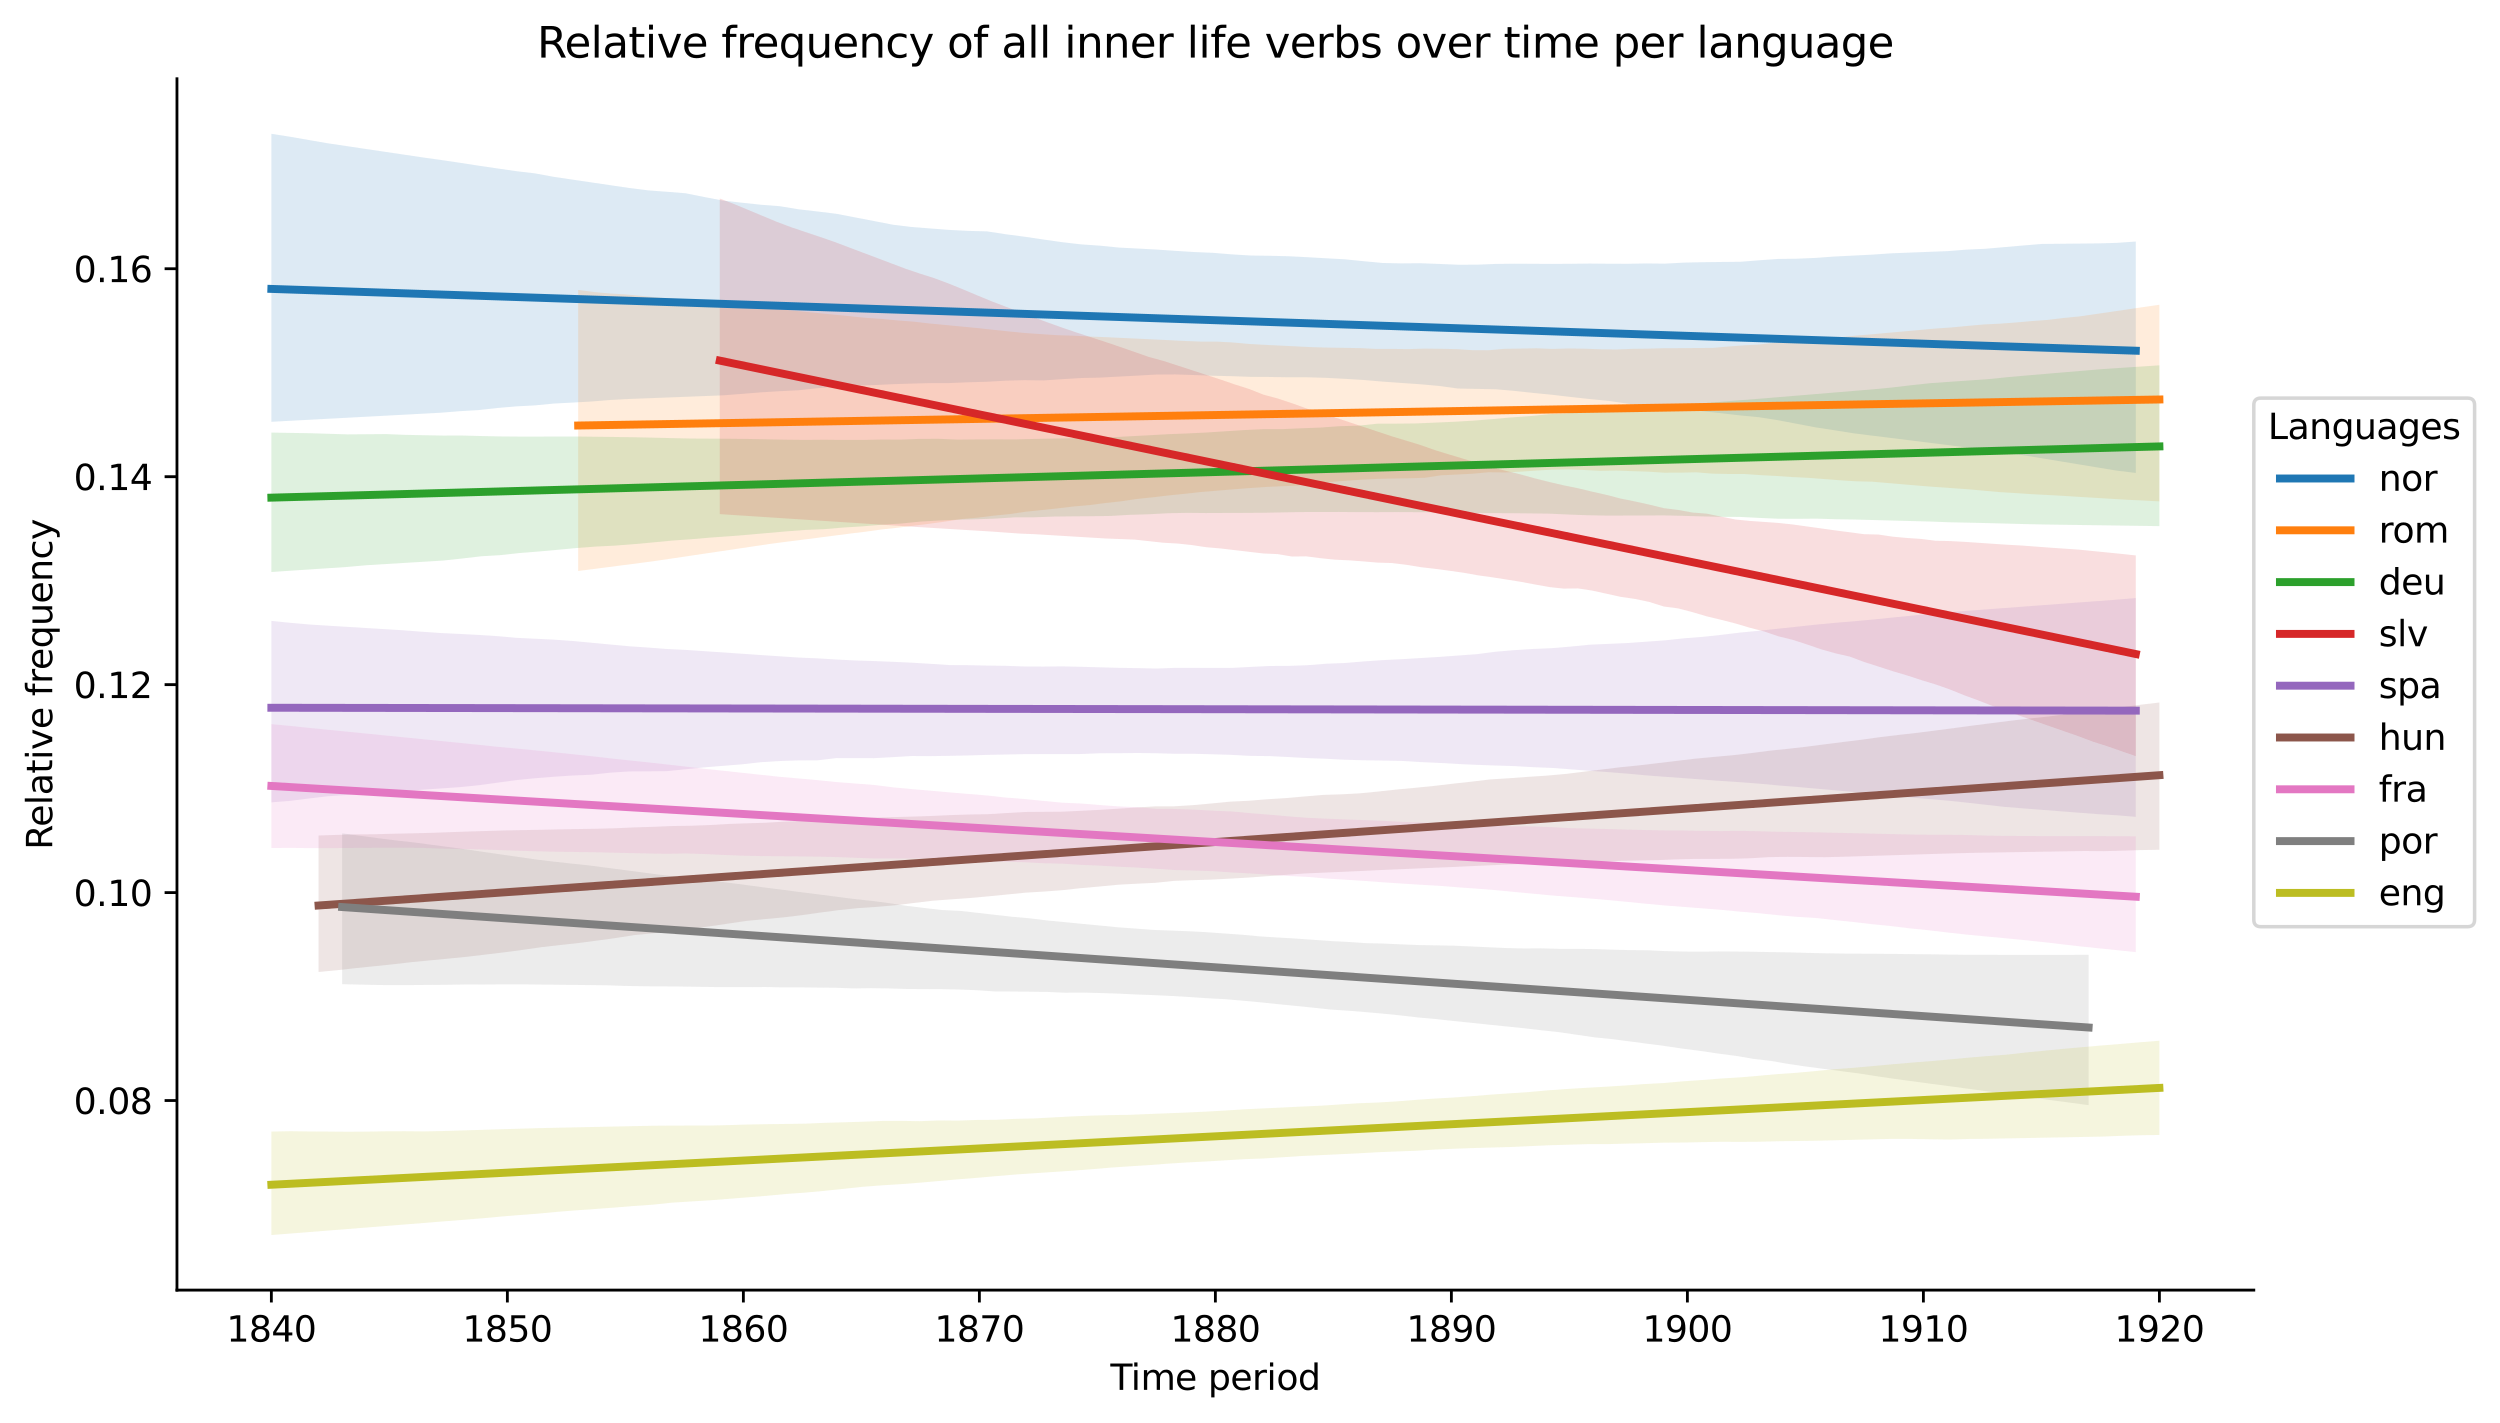 <?xml version="1.0" encoding="utf-8" standalone="no"?>
<!DOCTYPE svg PUBLIC "-//W3C//DTD SVG 1.1//EN"
  "http://www.w3.org/Graphics/SVG/1.1/DTD/svg11.dtd">
<svg xmlns:xlink="http://www.w3.org/1999/xlink" width="708.396pt" height="403.114pt" viewBox="0 0 708.396 403.114" xmlns="http://www.w3.org/2000/svg" version="1.1">
 <defs>
  <style type="text/css">*{stroke-linejoin: round; stroke-linecap: butt}</style>
 </defs>
 <g id="figure_1">
  <g id="patch_1">
   <path d="M 0 403.114 
L 708.396 403.114 
L 708.396 -0 
L 0 -0 
z
" style="fill: #ffffff"/>
  </g>
  <g id="axes_1">
   <g id="patch_2">
    <path d="M 50.144 365.558 
L 638.634 365.558 
L 638.634 22.318 
L 50.144 22.318 
z
" style="fill: #ffffff"/>
   </g>
   <g id="PolyCollection_1">
    <path d="M 76.893 37.92 
L 76.893 119.519 
L 82.23 119.234 
L 87.566 118.949 
L 92.902 118.664 
L 98.239 118.379 
L 103.575 118.094 
L 108.912 117.809 
L 114.248 117.524 
L 119.584 117.237 
L 124.921 116.946 
L 130.257 116.518 
L 135.594 116.201 
L 140.93 115.61 
L 146.266 115.154 
L 151.603 114.867 
L 156.939 114.352 
L 162.276 114.072 
L 167.612 113.771 
L 172.948 113.338 
L 178.285 113.052 
L 183.621 112.847 
L 188.958 112.642 
L 194.294 112.437 
L 199.63 112.226 
L 204.967 112.016 
L 210.303 111.603 
L 215.64 111.172 
L 220.976 110.847 
L 226.312 110.581 
L 231.649 109.998 
L 236.985 109.514 
L 242.322 109.284 
L 247.658 109.114 
L 252.994 108.86 
L 258.331 108.69 
L 263.667 108.555 
L 269.004 108.541 
L 274.34 108.322 
L 279.676 108.171 
L 285.013 107.861 
L 290.349 107.717 
L 295.686 107.8 
L 301.022 107.441 
L 306.358 107.116 
L 311.695 106.999 
L 317.031 106.708 
L 322.368 106.431 
L 327.704 106.13 
L 333.04 106.096 
L 338.377 106.27 
L 343.713 106.473 
L 349.05 106.59 
L 354.386 106.787 
L 359.722 106.817 
L 365.059 106.909 
L 370.395 106.906 
L 375.732 107.064 
L 381.068 107.345 
L 386.404 107.671 
L 391.741 108.129 
L 397.077 108.51 
L 402.414 108.881 
L 407.75 109.355 
L 413.086 110.091 
L 418.423 110.195 
L 423.759 110.3 
L 429.096 110.76 
L 434.432 111.338 
L 439.768 111.86 
L 445.105 112.487 
L 450.441 113.073 
L 455.778 113.584 
L 461.114 114.377 
L 466.45 114.995 
L 471.787 115.465 
L 477.123 115.948 
L 482.46 116.528 
L 487.796 117.099 
L 493.132 117.715 
L 498.469 118.224 
L 503.805 119.071 
L 509.142 120.089 
L 514.478 121.101 
L 519.814 121.915 
L 525.151 122.771 
L 530.487 123.442 
L 535.824 124.098 
L 541.16 124.761 
L 546.496 125.435 
L 551.833 126.109 
L 557.169 126.783 
L 562.506 127.457 
L 567.842 128.124 
L 573.178 128.968 
L 578.515 129.847 
L 583.851 130.726 
L 589.188 131.606 
L 594.524 132.485 
L 599.86 133.364 
L 605.197 134.012 
L 605.197 68.44 
L 605.197 68.44 
L 599.86 68.815 
L 594.524 68.968 
L 589.188 69.019 
L 583.851 69.071 
L 578.515 69.13 
L 573.178 69.568 
L 567.842 70.033 
L 562.506 70.499 
L 557.169 70.737 
L 551.833 71.16 
L 546.496 71.366 
L 541.16 71.574 
L 535.824 71.782 
L 530.487 72.154 
L 525.151 72.423 
L 519.814 72.687 
L 514.478 73.078 
L 509.142 73.303 
L 503.805 73.376 
L 498.469 73.753 
L 493.132 74.177 
L 487.796 74.231 
L 482.46 74.299 
L 477.123 74.413 
L 471.787 74.706 
L 466.45 74.645 
L 461.114 74.746 
L 455.778 74.73 
L 450.441 74.679 
L 445.105 74.744 
L 439.768 74.779 
L 434.432 74.75 
L 429.096 74.721 
L 423.759 74.789 
L 418.423 75.003 
L 413.086 75.008 
L 407.75 74.786 
L 402.414 74.585 
L 397.077 74.635 
L 391.741 74.513 
L 386.404 74.013 
L 381.068 73.478 
L 375.732 73.181 
L 370.395 72.879 
L 365.059 72.603 
L 359.722 72.478 
L 354.386 72.402 
L 349.05 72.078 
L 343.713 71.64 
L 338.377 71.416 
L 333.04 71.077 
L 327.704 70.715 
L 322.368 70.425 
L 317.031 70.15 
L 311.695 69.614 
L 306.358 69.246 
L 301.022 68.629 
L 295.686 67.874 
L 290.349 67.08 
L 285.013 66.377 
L 279.676 65.562 
L 274.34 65.422 
L 269.004 65.148 
L 263.667 64.738 
L 258.331 64.328 
L 252.994 63.673 
L 247.658 62.634 
L 242.322 61.607 
L 236.985 60.581 
L 231.649 59.921 
L 226.312 59.314 
L 220.976 58.432 
L 215.64 58.018 
L 210.303 57.444 
L 204.967 56.862 
L 199.63 55.84 
L 194.294 54.768 
L 188.958 54.339 
L 183.621 53.938 
L 178.285 53.267 
L 172.948 52.479 
L 167.612 51.692 
L 162.276 50.904 
L 156.939 50.116 
L 151.603 49.131 
L 146.266 48.499 
L 140.93 47.728 
L 135.594 46.942 
L 130.257 46.116 
L 124.921 45.33 
L 119.584 44.576 
L 114.248 43.783 
L 108.912 42.99 
L 103.575 42.199 
L 98.239 41.398 
L 92.902 40.605 
L 87.566 39.686 
L 82.23 38.755 
L 76.893 37.92 
z
" clip-path="url(#p7144f03a9b)" style="fill: #1f77b4; fill-opacity: 0.15"/>
   </g>
   <g id="PolyCollection_2">
    <path d="M 163.829 82.16 
L 163.829 161.795 
L 168.355 161.21 
L 172.881 160.624 
L 177.407 160.039 
L 181.933 159.453 
L 186.458 158.837 
L 190.984 158.165 
L 195.51 157.492 
L 200.036 156.82 
L 204.562 156.147 
L 209.087 155.475 
L 213.613 154.801 
L 218.139 154.125 
L 222.665 153.53 
L 227.191 152.957 
L 231.716 152.385 
L 236.242 151.799 
L 240.768 151.207 
L 245.294 150.658 
L 249.82 150.025 
L 254.345 149.537 
L 258.871 148.968 
L 263.397 148.4 
L 267.923 147.778 
L 272.449 147.081 
L 276.974 146.69 
L 281.5 146.125 
L 286.026 145.682 
L 290.552 145.017 
L 295.078 144.549 
L 299.604 144.068 
L 304.129 143.522 
L 308.655 143.126 
L 313.181 142.546 
L 317.707 142.047 
L 322.233 141.381 
L 326.758 140.91 
L 331.284 140.366 
L 335.81 139.918 
L 340.336 139.41 
L 344.862 139.039 
L 349.387 138.669 
L 353.913 138.31 
L 358.439 138.001 
L 362.965 137.796 
L 367.491 137.614 
L 372.016 137.067 
L 376.542 136.602 
L 381.068 136.253 
L 385.594 135.942 
L 390.12 135.71 
L 394.645 135.598 
L 399.171 135.53 
L 403.697 135.393 
L 408.223 134.696 
L 412.749 134.472 
L 417.275 134.235 
L 421.8 133.818 
L 426.326 133.885 
L 430.852 133.653 
L 435.378 133.339 
L 439.904 133.069 
L 444.429 132.998 
L 448.955 133.18 
L 453.481 133.426 
L 458.007 133.334 
L 462.533 133.509 
L 467.058 133.65 
L 471.584 133.947 
L 476.11 133.934 
L 480.636 133.834 
L 485.162 134.21 
L 489.687 134.309 
L 494.213 134.305 
L 498.739 134.625 
L 503.265 134.87 
L 507.791 135.176 
L 512.316 135.395 
L 516.842 135.737 
L 521.368 136.086 
L 525.894 136.378 
L 530.42 136.486 
L 534.945 136.873 
L 539.471 137.258 
L 543.997 137.643 
L 548.523 138 
L 553.049 138.315 
L 557.575 138.631 
L 562.1 139.04 
L 566.626 139.447 
L 571.152 139.719 
L 575.678 140.026 
L 580.204 140.26 
L 584.729 140.512 
L 589.255 140.802 
L 593.781 141.073 
L 598.307 141.347 
L 602.833 141.618 
L 607.358 141.827 
L 611.884 142.075 
L 611.884 86.354 
L 611.884 86.354 
L 607.358 87.012 
L 602.833 87.674 
L 598.307 88.341 
L 593.781 88.999 
L 589.255 89.652 
L 584.729 90.105 
L 580.204 90.649 
L 575.678 90.979 
L 571.152 91.384 
L 566.626 91.719 
L 562.1 91.939 
L 557.575 92.345 
L 553.049 92.777 
L 548.523 93.088 
L 543.997 93.492 
L 539.471 93.907 
L 534.945 94.306 
L 530.42 94.726 
L 525.894 95.093 
L 521.368 95.555 
L 516.842 96.035 
L 512.316 96.421 
L 507.791 96.522 
L 503.265 97.056 
L 498.739 97.605 
L 494.213 97.848 
L 489.687 98.194 
L 485.162 98.593 
L 480.636 98.606 
L 476.11 98.654 
L 471.584 98.667 
L 467.058 98.789 
L 462.533 98.847 
L 458.007 99.03 
L 453.481 98.975 
L 448.955 98.804 
L 444.429 98.738 
L 439.904 98.876 
L 435.378 98.687 
L 430.852 98.772 
L 426.326 98.836 
L 421.8 99.245 
L 417.275 99.228 
L 412.749 98.928 
L 408.223 98.833 
L 403.697 98.776 
L 399.171 98.92 
L 394.645 98.869 
L 390.12 98.879 
L 385.594 98.654 
L 381.068 98.564 
L 376.542 98.497 
L 372.016 98.385 
L 367.491 98.162 
L 362.965 97.938 
L 358.439 97.717 
L 353.913 97.456 
L 349.387 97.049 
L 344.862 96.798 
L 340.336 96.798 
L 335.81 96.617 
L 331.284 96.392 
L 326.758 96.173 
L 322.233 95.959 
L 317.707 95.745 
L 313.181 95.532 
L 308.655 95.356 
L 304.129 95.118 
L 299.604 94.986 
L 295.078 94.683 
L 290.552 94.375 
L 286.026 93.935 
L 281.5 93.46 
L 276.974 92.963 
L 272.449 92.53 
L 267.923 92.096 
L 263.397 91.665 
L 258.871 91.146 
L 254.345 90.795 
L 249.82 90.366 
L 245.294 90.064 
L 240.768 89.6 
L 236.242 89.155 
L 231.716 88.712 
L 227.191 88.268 
L 222.665 87.824 
L 218.139 87.38 
L 213.613 86.937 
L 209.087 86.468 
L 204.562 86.031 
L 200.036 85.6 
L 195.51 85.171 
L 190.984 84.737 
L 186.458 84.304 
L 181.933 83.871 
L 177.407 83.438 
L 172.881 83.156 
L 168.355 82.755 
L 163.829 82.16 
z
" clip-path="url(#p7144f03a9b)" style="fill: #ff7f0e; fill-opacity: 0.15"/>
   </g>
   <g id="PolyCollection_3">
    <path d="M 76.893 122.571 
L 76.893 162.086 
L 82.297 161.716 
L 87.701 161.358 
L 93.105 160.999 
L 98.509 160.636 
L 103.913 160.155 
L 109.317 159.822 
L 114.721 159.497 
L 120.125 159.173 
L 125.529 158.836 
L 130.933 158.259 
L 136.337 157.628 
L 141.741 157.307 
L 147.145 156.702 
L 152.549 156.283 
L 157.953 155.796 
L 163.356 155.278 
L 168.76 154.88 
L 174.164 154.612 
L 179.568 154.199 
L 184.972 153.701 
L 190.376 153.185 
L 195.78 152.803 
L 201.184 152.337 
L 206.588 151.956 
L 211.992 151.521 
L 217.396 151.046 
L 222.8 150.571 
L 228.204 150.16 
L 233.608 149.94 
L 239.012 149.475 
L 244.416 149.144 
L 249.82 148.701 
L 255.224 148.364 
L 260.628 147.814 
L 266.031 147.49 
L 271.435 147.274 
L 276.839 147.134 
L 282.243 146.938 
L 287.647 146.586 
L 293.051 146.584 
L 298.455 146.376 
L 303.859 146.314 
L 309.263 146.273 
L 314.667 146.197 
L 320.071 145.883 
L 325.475 145.724 
L 330.879 145.432 
L 336.283 145.32 
L 341.687 145.374 
L 347.091 145.351 
L 352.495 145.333 
L 357.899 145.296 
L 363.303 145.193 
L 368.707 145.092 
L 374.11 145.076 
L 379.514 145.07 
L 384.918 145.116 
L 390.322 145.129 
L 395.726 145.105 
L 401.13 145.13 
L 406.534 145.152 
L 411.938 145.159 
L 417.342 145.347 
L 422.746 145.399 
L 428.15 145.42 
L 433.554 145.478 
L 438.958 145.545 
L 444.362 145.794 
L 449.766 145.996 
L 455.17 146.098 
L 460.574 146.089 
L 465.978 146.067 
L 471.382 146.043 
L 476.785 146.162 
L 482.189 146.324 
L 487.593 146.445 
L 492.997 146.473 
L 498.401 146.746 
L 503.805 146.985 
L 509.209 147.015 
L 514.613 146.958 
L 520.017 147.125 
L 525.421 147.21 
L 530.825 147.355 
L 536.229 147.499 
L 541.633 147.643 
L 547.037 147.787 
L 552.441 147.993 
L 557.845 148.102 
L 563.249 148.224 
L 568.653 148.368 
L 574.057 148.511 
L 579.461 148.621 
L 584.864 148.7 
L 590.268 148.777 
L 595.672 148.85 
L 601.076 148.929 
L 606.48 149.007 
L 611.884 149.085 
L 611.884 103.519 
L 611.884 103.519 
L 606.48 103.875 
L 601.076 104.23 
L 595.672 104.592 
L 590.268 105.045 
L 584.864 105.498 
L 579.461 105.954 
L 574.057 106.412 
L 568.653 106.89 
L 563.249 107.447 
L 557.845 107.82 
L 552.441 108.187 
L 547.037 108.568 
L 541.633 109.146 
L 536.229 109.788 
L 530.825 110.31 
L 525.421 110.758 
L 520.017 111.205 
L 514.613 111.653 
L 509.209 112.1 
L 503.805 112.547 
L 498.401 112.995 
L 492.997 113.406 
L 487.593 113.848 
L 482.189 114.265 
L 476.785 114.61 
L 471.382 115.061 
L 465.978 115.361 
L 460.574 115.739 
L 455.17 116.092 
L 449.766 116.399 
L 444.362 117.091 
L 438.958 117.358 
L 433.554 117.908 
L 428.15 118.284 
L 422.746 118.768 
L 417.342 119.205 
L 411.938 119.516 
L 406.534 119.754 
L 401.13 119.987 
L 395.726 120.041 
L 390.322 120.049 
L 384.918 120.616 
L 379.514 120.766 
L 374.11 121.156 
L 368.707 121.357 
L 363.303 121.598 
L 357.899 121.606 
L 352.495 121.865 
L 347.091 122.212 
L 341.687 122.564 
L 336.283 122.825 
L 330.879 123.034 
L 325.475 123.344 
L 320.071 123.624 
L 314.667 123.922 
L 309.263 124.071 
L 303.859 124.176 
L 298.455 124.273 
L 293.051 124.378 
L 287.647 124.51 
L 282.243 124.492 
L 276.839 124.51 
L 271.435 124.57 
L 266.031 124.339 
L 260.628 124.358 
L 255.224 124.568 
L 249.82 124.543 
L 244.416 124.661 
L 239.012 124.66 
L 233.608 124.599 
L 228.204 124.649 
L 222.8 124.59 
L 217.396 124.485 
L 211.992 124.381 
L 206.588 124.322 
L 201.184 124.292 
L 195.78 124.264 
L 190.376 124.144 
L 184.972 124.012 
L 179.568 123.895 
L 174.164 123.819 
L 168.76 123.754 
L 163.356 123.687 
L 157.953 123.694 
L 152.549 123.709 
L 147.145 123.708 
L 141.741 123.665 
L 136.337 123.551 
L 130.933 123.413 
L 125.529 123.424 
L 120.125 123.322 
L 114.721 123.216 
L 109.317 122.999 
L 103.913 123.042 
L 98.509 123.085 
L 93.105 122.918 
L 87.701 122.748 
L 82.297 122.668 
L 76.893 122.571 
z
" clip-path="url(#p7144f03a9b)" style="fill: #2ca02c; fill-opacity: 0.15"/>
   </g>
   <g id="PolyCollection_4">
    <path d="M 203.954 56.259 
L 203.954 145.681 
L 208.007 145.946 
L 212.06 146.21 
L 216.113 146.475 
L 220.165 146.739 
L 224.218 147.004 
L 228.271 147.268 
L 232.324 147.533 
L 236.377 147.797 
L 240.43 148.062 
L 244.483 148.326 
L 248.536 148.591 
L 252.589 148.855 
L 256.642 149.12 
L 260.695 149.379 
L 264.748 149.627 
L 268.801 149.874 
L 272.854 150.122 
L 276.907 150.369 
L 280.96 150.617 
L 285.013 150.914 
L 289.066 151.199 
L 293.119 151.362 
L 297.172 151.607 
L 301.225 151.854 
L 305.278 152.101 
L 309.331 152.346 
L 313.384 152.589 
L 317.437 152.746 
L 321.49 152.903 
L 325.542 153.339 
L 329.595 153.786 
L 333.648 154.014 
L 337.701 154.444 
L 341.754 155.053 
L 345.807 155.402 
L 349.86 155.88 
L 353.913 156.357 
L 357.966 156.832 
L 362.019 157.011 
L 366.072 157.695 
L 370.125 157.648 
L 374.178 158.169 
L 378.231 158.588 
L 382.284 158.774 
L 386.337 159.08 
L 390.39 159.425 
L 394.443 159.545 
L 398.496 160.043 
L 402.549 160.709 
L 406.602 161.177 
L 410.655 161.718 
L 414.708 162.292 
L 418.761 163.019 
L 422.814 163.581 
L 426.867 164.209 
L 430.919 164.863 
L 434.972 165.623 
L 439.025 166.354 
L 443.078 166.784 
L 447.131 166.733 
L 451.184 167.353 
L 455.237 168.241 
L 459.29 169.137 
L 463.343 169.719 
L 467.396 170.591 
L 471.449 171.86 
L 475.502 172.397 
L 479.555 173.451 
L 483.608 174.646 
L 487.661 175.621 
L 491.714 176.655 
L 495.767 177.865 
L 499.82 178.91 
L 503.873 180.293 
L 507.926 181.29 
L 511.979 182.595 
L 516.032 183.986 
L 520.085 185.128 
L 524.138 186.049 
L 528.191 187.574 
L 532.244 188.865 
L 536.296 190.181 
L 540.349 191.377 
L 544.402 192.707 
L 548.455 193.937 
L 552.508 195.358 
L 556.561 197 
L 560.614 198.49 
L 564.667 200.079 
L 568.72 201.561 
L 572.773 202.976 
L 576.826 204.392 
L 580.879 205.807 
L 584.932 207.218 
L 588.985 208.624 
L 593.038 210.157 
L 597.091 211.442 
L 601.144 212.858 
L 605.197 214.267 
L 605.197 157.387 
L 605.197 157.387 
L 601.144 156.949 
L 597.091 156.542 
L 593.038 156.14 
L 588.985 155.739 
L 584.932 155.456 
L 580.879 155.181 
L 576.826 154.877 
L 572.773 154.573 
L 568.72 154.355 
L 564.667 154.08 
L 560.614 153.804 
L 556.561 153.529 
L 552.508 153.314 
L 548.455 153.231 
L 544.402 152.713 
L 540.349 152.438 
L 536.296 152.065 
L 532.244 151.465 
L 528.191 151.363 
L 524.138 150.823 
L 520.085 150.299 
L 516.032 149.73 
L 511.979 149.169 
L 507.926 148.605 
L 503.873 148.175 
L 499.82 147.886 
L 495.767 147.601 
L 491.714 147.199 
L 487.661 146.376 
L 483.608 145.547 
L 479.555 145.23 
L 475.502 144.492 
L 471.449 143.994 
L 467.396 142.996 
L 463.343 142.102 
L 459.29 141.296 
L 455.237 140.234 
L 451.184 139.323 
L 447.131 138.346 
L 443.078 137.528 
L 439.025 136.583 
L 434.972 135.562 
L 430.919 134.441 
L 426.867 133.458 
L 422.814 132.425 
L 418.761 131.219 
L 414.708 130.003 
L 410.655 128.786 
L 406.602 127.548 
L 402.549 126.112 
L 398.496 124.874 
L 394.443 123.649 
L 390.39 122.305 
L 386.337 120.96 
L 382.284 119.616 
L 378.231 118.271 
L 374.178 117.015 
L 370.125 115.713 
L 366.072 114.245 
L 362.019 112.903 
L 357.966 111.818 
L 353.913 110.21 
L 349.86 108.926 
L 345.807 107.535 
L 341.754 106.211 
L 337.701 104.889 
L 333.648 103.566 
L 329.595 102.257 
L 325.542 101.151 
L 321.49 99.734 
L 317.437 98.318 
L 313.384 96.952 
L 309.331 95.627 
L 305.278 94.302 
L 301.225 92.934 
L 297.172 91.474 
L 293.119 89.983 
L 289.066 88.449 
L 285.013 86.915 
L 280.96 85.365 
L 276.907 83.694 
L 272.854 81.986 
L 268.801 80.341 
L 264.748 78.825 
L 260.695 77.537 
L 256.642 76.169 
L 252.589 74.637 
L 248.536 73.108 
L 244.483 71.58 
L 240.43 70.052 
L 236.377 68.523 
L 232.324 67.119 
L 228.271 65.76 
L 224.218 64.402 
L 220.165 62.878 
L 216.113 61.191 
L 212.06 59.505 
L 208.007 57.818 
L 203.954 56.259 
z
" clip-path="url(#p7144f03a9b)" style="fill: #d62728; fill-opacity: 0.15"/>
   </g>
   <g id="PolyCollection_5">
    <path d="M 76.893 175.934 
L 76.893 227.357 
L 82.23 226.93 
L 87.566 226.257 
L 92.902 225.629 
L 98.239 225.262 
L 103.575 224.886 
L 108.912 224.519 
L 114.248 224.152 
L 119.584 223.785 
L 124.921 223.418 
L 130.257 223.051 
L 135.594 222.514 
L 140.93 221.785 
L 146.266 221.055 
L 151.603 220.526 
L 156.939 220.101 
L 162.276 219.752 
L 167.612 219.528 
L 172.948 218.941 
L 178.285 218.595 
L 183.621 218.565 
L 188.958 218.511 
L 194.294 217.977 
L 199.63 217.437 
L 204.967 217.003 
L 210.303 216.571 
L 215.64 215.971 
L 220.976 215.641 
L 226.312 215.461 
L 231.649 215.449 
L 236.985 214.813 
L 242.322 214.827 
L 247.658 214.833 
L 252.994 214.542 
L 258.331 214.221 
L 263.667 214.256 
L 269.004 214.172 
L 274.34 214.064 
L 279.676 213.906 
L 285.013 213.797 
L 290.349 213.69 
L 295.686 213.678 
L 301.022 213.672 
L 306.358 213.661 
L 311.695 213.438 
L 317.031 213.43 
L 322.368 213.363 
L 327.704 213.44 
L 333.04 213.599 
L 338.377 213.592 
L 343.713 213.734 
L 349.05 213.899 
L 354.386 214.193 
L 359.722 214.243 
L 365.059 214.516 
L 370.395 214.806 
L 375.732 215.002 
L 381.068 215.278 
L 386.404 215.428 
L 391.741 215.511 
L 397.077 215.615 
L 402.414 215.937 
L 407.75 216.178 
L 413.086 216.483 
L 418.423 216.724 
L 423.759 216.913 
L 429.096 217.08 
L 434.432 217.388 
L 439.768 217.602 
L 445.105 218.006 
L 450.441 218.41 
L 455.778 218.794 
L 461.114 219.217 
L 466.45 219.71 
L 471.787 220.117 
L 477.123 220.5 
L 482.46 220.898 
L 487.796 221.302 
L 493.132 221.654 
L 498.469 222.058 
L 503.805 222.557 
L 509.142 222.983 
L 514.478 223.456 
L 519.814 223.928 
L 525.151 224.425 
L 530.487 225.062 
L 535.824 225.514 
L 541.16 225.962 
L 546.496 226.41 
L 551.833 226.857 
L 557.169 227.424 
L 562.506 228.024 
L 567.842 228.624 
L 573.178 229.057 
L 578.515 229.468 
L 583.851 229.883 
L 589.188 230.296 
L 594.524 230.703 
L 599.86 231.021 
L 605.197 231.465 
L 605.197 169.453 
L 605.197 169.453 
L 599.86 169.911 
L 594.524 170.309 
L 589.188 170.707 
L 583.851 171.104 
L 578.515 171.502 
L 573.178 171.9 
L 567.842 172.298 
L 562.506 172.695 
L 557.169 173.093 
L 551.833 173.491 
L 546.496 173.955 
L 541.16 174.492 
L 535.824 175.029 
L 530.487 175.57 
L 525.151 176.062 
L 519.814 176.494 
L 514.478 177.007 
L 509.142 177.584 
L 503.805 178.155 
L 498.469 178.731 
L 493.132 179.236 
L 487.796 179.883 
L 482.46 180.461 
L 477.123 180.875 
L 471.787 181.448 
L 466.45 181.831 
L 461.114 182.213 
L 455.778 182.445 
L 450.441 182.677 
L 445.105 183.212 
L 439.768 183.663 
L 434.432 183.887 
L 429.096 184.225 
L 423.759 184.674 
L 418.423 185.366 
L 413.086 185.757 
L 407.75 186.144 
L 402.414 186.47 
L 397.077 186.789 
L 391.741 187.051 
L 386.404 187.424 
L 381.068 187.869 
L 375.732 188.071 
L 370.395 188.497 
L 365.059 188.688 
L 359.722 188.715 
L 354.386 188.975 
L 349.05 189.255 
L 343.713 189.259 
L 338.377 189.253 
L 333.04 189.242 
L 327.704 189.442 
L 322.368 189.314 
L 317.031 189.239 
L 311.695 189.09 
L 306.358 188.945 
L 301.022 188.822 
L 295.686 188.881 
L 290.349 188.855 
L 285.013 188.667 
L 279.676 188.599 
L 274.34 188.481 
L 269.004 188.457 
L 263.667 188.098 
L 258.331 187.777 
L 252.994 187.531 
L 247.658 187.313 
L 242.322 187.154 
L 236.985 186.879 
L 231.649 186.549 
L 226.312 186.326 
L 220.976 185.966 
L 215.64 185.616 
L 210.303 185.244 
L 204.967 184.881 
L 199.63 184.518 
L 194.294 184.159 
L 188.958 183.894 
L 183.621 183.489 
L 178.285 183.127 
L 172.948 182.628 
L 167.612 182.125 
L 162.276 181.629 
L 156.939 181.245 
L 151.603 180.988 
L 146.266 180.728 
L 140.93 180.255 
L 135.594 179.911 
L 130.257 179.63 
L 124.921 179.375 
L 119.584 179.01 
L 114.248 178.598 
L 108.912 178.268 
L 103.575 177.941 
L 98.239 177.614 
L 92.902 177.287 
L 87.566 176.951 
L 82.23 176.478 
L 76.893 175.934 
z
" clip-path="url(#p7144f03a9b)" style="fill: #9467bd; fill-opacity: 0.15"/>
   </g>
   <g id="PolyCollection_6">
    <path d="M 90.268 236.745 
L 90.268 275.421 
L 95.537 274.918 
L 100.806 274.324 
L 106.075 273.789 
L 111.343 273.242 
L 116.612 272.63 
L 121.881 272.126 
L 127.15 271.618 
L 132.419 271.096 
L 137.688 270.47 
L 142.957 269.837 
L 148.225 269.131 
L 153.494 268.379 
L 158.763 267.774 
L 164.032 267.196 
L 169.301 266.507 
L 174.57 265.78 
L 179.839 264.952 
L 185.107 264.448 
L 190.376 263.899 
L 195.645 263.217 
L 200.914 262.513 
L 206.183 261.731 
L 211.452 260.949 
L 216.72 260.441 
L 221.989 259.944 
L 227.258 259.314 
L 232.527 258.565 
L 237.796 257.878 
L 243.065 257.324 
L 248.334 256.974 
L 253.602 256.521 
L 258.871 255.873 
L 264.14 255.24 
L 269.409 254.848 
L 274.678 254.472 
L 279.947 253.998 
L 285.216 253.48 
L 290.484 252.952 
L 295.753 252.634 
L 301.022 252.241 
L 306.291 251.664 
L 311.56 251.198 
L 316.829 250.694 
L 322.097 250.407 
L 327.366 250.153 
L 332.635 249.608 
L 337.904 249.408 
L 343.173 249.245 
L 348.442 248.973 
L 353.711 248.673 
L 358.979 248.284 
L 364.248 247.904 
L 369.517 247.516 
L 374.786 247.283 
L 380.055 247.052 
L 385.324 246.818 
L 390.593 246.558 
L 395.861 246.335 
L 401.13 246.112 
L 406.399 245.889 
L 411.668 245.667 
L 416.937 245.422 
L 422.206 245.189 
L 427.474 244.957 
L 432.743 244.777 
L 438.012 244.492 
L 443.281 244.294 
L 448.55 244.251 
L 453.819 244.177 
L 459.088 243.93 
L 464.356 243.811 
L 469.625 243.72 
L 474.894 243.516 
L 480.163 243.382 
L 485.432 243.366 
L 490.701 243.343 
L 495.97 243.195 
L 501.238 242.876 
L 506.507 242.788 
L 511.776 242.842 
L 517.045 242.891 
L 522.314 242.766 
L 527.583 242.604 
L 532.851 242.442 
L 538.12 242.28 
L 543.389 242.114 
L 548.658 241.949 
L 553.927 241.796 
L 559.196 241.66 
L 564.465 241.574 
L 569.733 241.487 
L 575.002 241.401 
L 580.271 241.314 
L 585.54 241.226 
L 590.809 241.137 
L 596.078 241.187 
L 601.347 241.049 
L 606.615 240.878 
L 611.884 240.79 
L 611.884 199.058 
L 611.884 199.058 
L 606.615 199.68 
L 601.347 200.375 
L 596.078 201.084 
L 590.809 201.741 
L 585.54 202.367 
L 580.271 203.047 
L 575.002 203.6 
L 569.733 204.22 
L 564.465 204.885 
L 559.196 205.563 
L 553.927 206.274 
L 548.658 206.958 
L 543.389 207.634 
L 538.12 208.226 
L 532.851 208.854 
L 527.583 209.589 
L 522.314 210.24 
L 517.045 210.906 
L 511.776 211.594 
L 506.507 212.191 
L 501.238 212.735 
L 495.97 213.425 
L 490.701 214.026 
L 485.432 214.49 
L 480.163 214.993 
L 474.894 215.622 
L 469.625 216.252 
L 464.356 216.88 
L 459.088 217.406 
L 453.819 218.052 
L 448.55 218.693 
L 443.281 219.335 
L 438.012 219.803 
L 432.743 220.141 
L 427.474 220.531 
L 422.206 220.859 
L 416.937 221.491 
L 411.668 222.066 
L 406.399 222.689 
L 401.13 223.218 
L 395.861 223.706 
L 390.593 224.279 
L 385.324 224.797 
L 380.055 225.079 
L 374.786 225.247 
L 369.517 225.693 
L 364.248 226.152 
L 358.979 226.486 
L 353.711 226.906 
L 348.442 227.162 
L 343.173 227.68 
L 337.904 228.154 
L 332.635 228.476 
L 327.366 228.482 
L 322.097 228.814 
L 316.829 229.147 
L 311.56 229.485 
L 306.291 229.746 
L 301.022 230 
L 295.753 230.04 
L 290.484 230.081 
L 285.216 230.376 
L 279.947 230.705 
L 274.678 230.798 
L 269.409 230.963 
L 264.14 231.207 
L 258.871 231.38 
L 253.602 231.517 
L 248.334 231.675 
L 243.065 231.921 
L 237.796 232.172 
L 232.527 232.506 
L 227.258 232.62 
L 221.989 232.833 
L 216.72 233.14 
L 211.452 233.298 
L 206.183 233.488 
L 200.914 233.793 
L 195.645 233.987 
L 190.376 234.065 
L 185.107 234.287 
L 179.839 234.448 
L 174.57 234.684 
L 169.301 234.824 
L 164.032 234.914 
L 158.763 235.006 
L 153.494 235.122 
L 148.225 235.217 
L 142.957 235.316 
L 137.688 235.471 
L 132.419 235.629 
L 127.15 235.816 
L 121.881 236.003 
L 116.612 236.139 
L 111.343 236.245 
L 106.075 236.397 
L 100.806 236.424 
L 95.537 236.574 
L 90.268 236.745 
z
" clip-path="url(#p7144f03a9b)" style="fill: #8c564b; fill-opacity: 0.15"/>
   </g>
   <g id="PolyCollection_7">
    <path d="M 76.893 205.194 
L 76.893 240.297 
L 82.23 240.264 
L 87.566 240.311 
L 92.902 240.306 
L 98.239 240.291 
L 103.575 240.255 
L 108.912 240.211 
L 114.248 240.221 
L 119.584 240.254 
L 124.921 240.469 
L 130.257 240.578 
L 135.594 240.68 
L 140.93 240.856 
L 146.266 241.034 
L 151.603 241.211 
L 156.939 241.335 
L 162.276 241.407 
L 167.612 241.479 
L 172.948 241.595 
L 178.285 241.72 
L 183.621 241.841 
L 188.958 241.928 
L 194.294 241.825 
L 199.63 241.998 
L 204.967 242.248 
L 210.303 242.458 
L 215.64 242.576 
L 220.976 242.628 
L 226.312 242.679 
L 231.649 242.729 
L 236.985 242.861 
L 242.322 243.057 
L 247.658 243.257 
L 252.994 243.26 
L 258.331 243.277 
L 263.667 243.291 
L 269.004 243.361 
L 274.34 243.676 
L 279.676 243.918 
L 285.013 244.195 
L 290.349 244.314 
L 295.686 244.618 
L 301.022 244.724 
L 306.358 245.066 
L 311.695 245.282 
L 317.031 245.597 
L 322.368 245.838 
L 327.704 246.18 
L 333.04 246.529 
L 338.377 246.671 
L 343.713 246.849 
L 349.05 247.218 
L 354.386 247.507 
L 359.722 247.856 
L 365.059 248.214 
L 370.395 248.473 
L 375.732 248.928 
L 381.068 249.259 
L 386.404 249.604 
L 391.741 249.997 
L 397.077 250.354 
L 402.414 250.692 
L 407.75 251 
L 413.086 251.424 
L 418.423 251.804 
L 423.759 252.227 
L 429.096 252.752 
L 434.432 253.24 
L 439.768 253.74 
L 445.105 254.166 
L 450.441 254.596 
L 455.778 255.05 
L 461.114 255.557 
L 466.45 256.093 
L 471.787 256.577 
L 477.123 256.991 
L 482.46 257.405 
L 487.796 257.818 
L 493.132 258.334 
L 498.469 258.78 
L 503.805 259.33 
L 509.142 259.798 
L 514.478 260.12 
L 519.814 260.705 
L 525.151 261.264 
L 530.487 261.879 
L 535.824 262.409 
L 541.16 263.055 
L 546.496 263.601 
L 551.833 264.233 
L 557.169 264.821 
L 562.506 265.331 
L 567.842 265.826 
L 573.178 266.343 
L 578.515 266.901 
L 583.851 267.522 
L 589.188 268.139 
L 594.524 268.692 
L 599.86 269.244 
L 605.197 269.796 
L 605.197 236.985 
L 605.197 236.985 
L 599.86 236.943 
L 594.524 236.93 
L 589.188 236.918 
L 583.851 236.909 
L 578.515 236.901 
L 573.178 236.889 
L 567.842 236.858 
L 562.506 236.756 
L 557.169 236.603 
L 551.833 236.541 
L 546.496 236.527 
L 541.16 236.465 
L 535.824 236.339 
L 530.487 236.213 
L 525.151 236.089 
L 519.814 235.968 
L 514.478 235.847 
L 509.142 235.765 
L 503.805 235.686 
L 498.469 235.545 
L 493.132 235.426 
L 487.796 235.486 
L 482.46 235.445 
L 477.123 235.327 
L 471.787 235.311 
L 466.45 235.204 
L 461.114 235.069 
L 455.778 234.92 
L 450.441 234.781 
L 445.105 234.677 
L 439.768 234.381 
L 434.432 234.179 
L 429.096 234.171 
L 423.759 233.991 
L 418.423 233.769 
L 413.086 233.51 
L 407.75 233.295 
L 402.414 233.05 
L 397.077 232.866 
L 391.741 232.58 
L 386.404 232.374 
L 381.068 232.188 
L 375.732 231.973 
L 370.395 231.734 
L 365.059 231.322 
L 359.722 230.856 
L 354.386 230.423 
L 349.05 229.938 
L 343.713 229.709 
L 338.377 229.418 
L 333.04 229.23 
L 327.704 229.192 
L 322.368 228.731 
L 317.031 228.501 
L 311.695 228.119 
L 306.358 227.685 
L 301.022 227.451 
L 295.686 226.951 
L 290.349 226.413 
L 285.013 225.998 
L 279.676 225.406 
L 274.34 224.963 
L 269.004 224.525 
L 263.667 224.049 
L 258.331 223.59 
L 252.994 223.098 
L 247.658 222.427 
L 242.322 222.009 
L 236.985 221.599 
L 231.649 221.063 
L 226.312 220.587 
L 220.976 220.118 
L 215.64 219.551 
L 210.303 218.983 
L 204.967 218.401 
L 199.63 217.852 
L 194.294 217.212 
L 188.958 216.613 
L 183.621 216.017 
L 178.285 215.465 
L 172.948 214.888 
L 167.612 214.272 
L 162.276 213.706 
L 156.939 213.149 
L 151.603 212.618 
L 146.266 212.095 
L 140.93 211.609 
L 135.594 211.042 
L 130.257 210.496 
L 124.921 209.966 
L 119.584 209.435 
L 114.248 208.901 
L 108.912 208.37 
L 103.575 207.838 
L 98.239 207.308 
L 92.902 206.779 
L 87.566 206.249 
L 82.23 205.686 
L 76.893 205.194 
z
" clip-path="url(#p7144f03a9b)" style="fill: #e377c2; fill-opacity: 0.15"/>
   </g>
   <g id="PolyCollection_8">
    <path d="M 96.955 236.135 
L 96.955 278.877 
L 101.954 278.992 
L 106.953 279.102 
L 111.951 279.155 
L 116.95 279.12 
L 121.949 279.084 
L 126.947 279.045 
L 131.946 278.958 
L 136.945 278.971 
L 141.943 278.937 
L 146.942 278.916 
L 151.941 278.97 
L 156.939 279.024 
L 161.938 279.079 
L 166.937 279.131 
L 171.935 279.19 
L 176.934 279.365 
L 181.933 279.457 
L 186.931 279.504 
L 191.93 279.526 
L 196.929 279.605 
L 201.927 279.681 
L 206.926 279.717 
L 211.924 279.714 
L 216.923 279.677 
L 221.922 279.79 
L 226.92 279.785 
L 231.919 279.84 
L 236.918 279.894 
L 241.916 280.074 
L 246.915 280.003 
L 251.914 280.081 
L 256.912 280.233 
L 261.911 280.265 
L 266.91 280.283 
L 271.908 280.388 
L 276.907 280.594 
L 281.906 280.935 
L 286.904 280.952 
L 291.903 281.008 
L 296.902 281.079 
L 301.9 281.296 
L 306.899 281.254 
L 311.898 281.387 
L 316.896 281.546 
L 321.895 281.791 
L 326.893 281.974 
L 331.892 282.211 
L 336.891 282.51 
L 341.889 282.846 
L 346.888 283.103 
L 351.887 283.528 
L 356.885 283.996 
L 361.884 284.513 
L 366.883 285.003 
L 371.881 285.514 
L 376.88 286.056 
L 381.879 286.383 
L 386.877 286.781 
L 391.876 287.226 
L 396.875 287.73 
L 401.873 288.31 
L 406.872 288.763 
L 411.871 289.311 
L 416.869 289.814 
L 421.868 290.345 
L 426.867 290.855 
L 431.865 291.365 
L 436.864 291.948 
L 441.862 292.485 
L 446.861 293.222 
L 451.86 293.945 
L 456.858 294.449 
L 461.857 295.105 
L 466.856 295.761 
L 471.854 296.415 
L 476.853 297.153 
L 481.852 297.793 
L 486.85 298.538 
L 491.849 299.188 
L 496.848 300.038 
L 501.846 300.626 
L 506.845 301.497 
L 511.844 302.229 
L 516.842 302.881 
L 521.841 303.534 
L 526.84 304.186 
L 531.838 304.967 
L 536.837 305.706 
L 541.836 306.379 
L 546.834 307.052 
L 551.833 307.72 
L 556.831 308.389 
L 561.83 309.07 
L 566.829 309.751 
L 571.827 310.431 
L 576.826 311.141 
L 581.825 311.833 
L 586.823 312.477 
L 591.822 313.161 
L 591.822 270.549 
L 591.822 270.549 
L 586.823 270.563 
L 581.825 270.578 
L 576.826 270.574 
L 571.827 270.568 
L 566.829 270.563 
L 561.83 270.546 
L 556.831 270.547 
L 551.833 270.485 
L 546.834 270.406 
L 541.836 270.364 
L 536.837 270.305 
L 531.838 270.257 
L 526.84 270.237 
L 521.841 270.194 
L 516.842 270.12 
L 511.844 269.998 
L 506.845 269.859 
L 501.846 269.781 
L 496.848 269.686 
L 491.849 269.626 
L 486.85 269.595 
L 481.852 269.671 
L 476.853 269.62 
L 471.854 269.5 
L 466.856 269.266 
L 461.857 269.222 
L 456.858 269.095 
L 451.86 268.924 
L 446.861 268.876 
L 441.862 268.864 
L 436.864 268.725 
L 431.865 268.76 
L 426.867 268.638 
L 421.868 268.414 
L 416.869 268.183 
L 411.871 267.964 
L 406.872 267.873 
L 401.873 267.782 
L 396.875 267.585 
L 391.876 267.359 
L 386.877 267.247 
L 381.879 266.908 
L 376.88 266.637 
L 371.881 266.284 
L 366.883 265.929 
L 361.884 265.642 
L 356.885 265.325 
L 351.887 264.859 
L 346.888 264.504 
L 341.889 264.146 
L 336.891 263.881 
L 331.892 263.685 
L 326.893 263.508 
L 321.895 263.126 
L 316.896 262.773 
L 311.898 262.278 
L 306.899 261.804 
L 301.9 261.315 
L 296.902 260.845 
L 291.903 260.227 
L 286.904 259.786 
L 281.906 259.224 
L 276.907 258.646 
L 271.908 258.093 
L 266.91 257.863 
L 261.911 257.296 
L 256.912 256.682 
L 251.914 255.911 
L 246.915 255.266 
L 241.916 254.727 
L 236.918 254.078 
L 231.919 253.433 
L 226.92 252.807 
L 221.922 252.15 
L 216.923 251.522 
L 211.924 250.844 
L 206.926 250.199 
L 201.927 249.594 
L 196.929 249.064 
L 191.93 248.49 
L 186.931 247.854 
L 181.933 247.2 
L 176.934 246.543 
L 171.935 245.887 
L 166.937 245.238 
L 161.938 244.71 
L 156.939 244.153 
L 151.941 243.554 
L 146.942 242.838 
L 141.943 242.117 
L 136.945 241.389 
L 131.946 240.664 
L 126.947 239.985 
L 121.949 239.328 
L 116.95 238.674 
L 111.951 238.109 
L 106.953 237.484 
L 101.954 236.809 
L 96.955 236.135 
z
" clip-path="url(#p7144f03a9b)" style="fill: #7f7f7f; fill-opacity: 0.15"/>
   </g>
   <g id="PolyCollection_9">
    <path d="M 76.893 320.643 
L 76.893 349.956 
L 82.297 349.529 
L 87.701 349.103 
L 93.105 348.676 
L 98.509 348.249 
L 103.913 347.82 
L 109.317 347.392 
L 114.721 346.963 
L 120.125 346.535 
L 125.529 346.105 
L 130.933 345.675 
L 136.337 345.245 
L 141.741 344.744 
L 147.145 344.299 
L 152.549 343.889 
L 157.953 343.379 
L 163.356 342.957 
L 168.76 342.568 
L 174.164 342.177 
L 179.568 341.721 
L 184.972 341.356 
L 190.376 340.788 
L 195.78 340.449 
L 201.184 340.116 
L 206.588 339.688 
L 211.992 339.26 
L 217.396 338.832 
L 222.8 338.314 
L 228.204 337.931 
L 233.608 337.438 
L 239.012 336.866 
L 244.416 336.292 
L 249.82 335.879 
L 255.224 335.543 
L 260.628 335.128 
L 266.031 334.637 
L 271.435 334.176 
L 276.839 333.75 
L 282.243 333.267 
L 287.647 332.816 
L 293.051 332.447 
L 298.455 332.087 
L 303.859 331.731 
L 309.263 331.319 
L 314.667 330.856 
L 320.071 330.492 
L 325.475 330.15 
L 330.879 329.74 
L 336.283 329.394 
L 341.687 329.124 
L 347.091 328.795 
L 352.495 328.462 
L 357.899 328.271 
L 363.303 327.924 
L 368.707 327.569 
L 374.11 327.324 
L 379.514 327.066 
L 384.918 326.809 
L 390.322 326.503 
L 395.726 326.277 
L 401.13 326.089 
L 406.534 325.744 
L 411.938 325.508 
L 417.342 325.314 
L 422.746 325.161 
L 428.15 325.011 
L 433.554 324.763 
L 438.958 324.517 
L 444.362 324.361 
L 449.766 324.204 
L 455.17 324.204 
L 460.574 324.061 
L 465.978 323.936 
L 471.382 323.784 
L 476.785 323.751 
L 482.189 323.638 
L 487.593 323.535 
L 492.997 323.56 
L 498.401 323.527 
L 503.805 323.383 
L 509.209 323.313 
L 514.613 323.234 
L 520.017 323.101 
L 525.421 322.967 
L 530.825 322.832 
L 536.229 322.708 
L 541.633 322.73 
L 547.037 322.822 
L 552.441 322.893 
L 557.845 322.735 
L 563.249 322.685 
L 568.653 322.575 
L 574.057 322.477 
L 579.461 322.367 
L 584.864 322.271 
L 590.268 322.165 
L 595.672 322.061 
L 601.076 321.85 
L 606.48 321.683 
L 611.884 321.599 
L 611.884 294.896 
L 611.884 294.896 
L 606.48 295.333 
L 601.076 295.792 
L 595.672 296.227 
L 590.268 296.698 
L 584.864 297.185 
L 579.461 297.703 
L 574.057 298.231 
L 568.653 298.839 
L 563.249 299.242 
L 557.845 299.693 
L 552.441 300.192 
L 547.037 300.691 
L 541.633 301.105 
L 536.229 301.567 
L 530.825 302.058 
L 525.421 302.551 
L 520.017 302.949 
L 514.613 303.467 
L 509.209 303.969 
L 503.805 304.335 
L 498.401 304.826 
L 492.997 305.28 
L 487.593 305.613 
L 482.189 306.039 
L 476.785 306.41 
L 471.382 306.876 
L 465.978 307.173 
L 460.574 307.581 
L 455.17 307.923 
L 449.766 308.224 
L 444.362 308.546 
L 438.958 308.927 
L 433.554 309.407 
L 428.15 309.781 
L 422.746 310.15 
L 417.342 310.585 
L 411.938 310.988 
L 406.534 311.289 
L 401.13 311.657 
L 395.726 312.092 
L 390.322 312.414 
L 384.918 312.615 
L 379.514 312.967 
L 374.11 313.319 
L 368.707 313.555 
L 363.303 313.828 
L 357.899 314.074 
L 352.495 314.339 
L 347.091 314.684 
L 341.687 314.99 
L 336.283 315.245 
L 330.879 315.456 
L 325.475 315.666 
L 320.071 315.892 
L 314.667 315.972 
L 309.263 316.122 
L 303.859 316.337 
L 298.455 316.624 
L 293.051 316.916 
L 287.647 317.038 
L 282.243 317.298 
L 276.839 317.344 
L 271.435 317.541 
L 266.031 317.487 
L 260.628 317.696 
L 255.224 317.603 
L 249.82 317.636 
L 244.416 317.852 
L 239.012 318.014 
L 233.608 318.167 
L 228.204 318.396 
L 222.8 318.48 
L 217.396 318.544 
L 211.992 318.638 
L 206.588 318.804 
L 201.184 318.931 
L 195.78 318.936 
L 190.376 318.943 
L 184.972 318.989 
L 179.568 319.099 
L 174.164 319.211 
L 168.76 319.324 
L 163.356 319.438 
L 157.953 319.552 
L 152.549 319.667 
L 147.145 319.832 
L 141.741 319.99 
L 136.337 320.16 
L 130.933 320.323 
L 125.529 320.486 
L 120.125 320.591 
L 114.721 320.541 
L 109.317 320.563 
L 103.913 320.653 
L 98.509 320.688 
L 93.105 320.64 
L 87.701 320.609 
L 82.297 320.536 
L 76.893 320.643 
z
" clip-path="url(#p7144f03a9b)" style="fill: #bcbd22; fill-opacity: 0.15"/>
   </g>
   <g id="matplotlib.axis_1">
    <g id="xtick_1">
     <g id="line2d_1">
      <defs>
       <path id="mac8741834b" d="M 0 0 
L 0 3.5 
" style="stroke: #000000; stroke-width: 0.8"/>
      </defs>
      <g>
       <use xlink:href="#mac8741834b" x="76.893" y="365.558" style="stroke: #000000; stroke-width: 0.8"/>
      </g>
     </g>
     <g id="text_1">
      <!-- 1840 -->
      <g transform="translate(64.168 380.157)scale(0.1 -0.1)">
       <defs>
        <path id="DejaVuSans-31" d="M 794 531 
L 1825 531 
L 1825 4091 
L 703 3866 
L 703 4441 
L 1819 4666 
L 2450 4666 
L 2450 531 
L 3481 531 
L 3481 0 
L 794 0 
L 794 531 
z
" transform="scale(0.016)"/>
        <path id="DejaVuSans-38" d="M 2034 2216 
Q 1584 2216 1326 1975 
Q 1069 1734 1069 1313 
Q 1069 891 1326 650 
Q 1584 409 2034 409 
Q 2484 409 2743 651 
Q 3003 894 3003 1313 
Q 3003 1734 2745 1975 
Q 2488 2216 2034 2216 
z
M 1403 2484 
Q 997 2584 770 2862 
Q 544 3141 544 3541 
Q 544 4100 942 4425 
Q 1341 4750 2034 4750 
Q 2731 4750 3128 4425 
Q 3525 4100 3525 3541 
Q 3525 3141 3298 2862 
Q 3072 2584 2669 2484 
Q 3125 2378 3379 2068 
Q 3634 1759 3634 1313 
Q 3634 634 3220 271 
Q 2806 -91 2034 -91 
Q 1263 -91 848 271 
Q 434 634 434 1313 
Q 434 1759 690 2068 
Q 947 2378 1403 2484 
z
M 1172 3481 
Q 1172 3119 1398 2916 
Q 1625 2713 2034 2713 
Q 2441 2713 2670 2916 
Q 2900 3119 2900 3481 
Q 2900 3844 2670 4047 
Q 2441 4250 2034 4250 
Q 1625 4250 1398 4047 
Q 1172 3844 1172 3481 
z
" transform="scale(0.016)"/>
        <path id="DejaVuSans-34" d="M 2419 4116 
L 825 1625 
L 2419 1625 
L 2419 4116 
z
M 2253 4666 
L 3047 4666 
L 3047 1625 
L 3713 1625 
L 3713 1100 
L 3047 1100 
L 3047 0 
L 2419 0 
L 2419 1100 
L 313 1100 
L 313 1709 
L 2253 4666 
z
" transform="scale(0.016)"/>
        <path id="DejaVuSans-30" d="M 2034 4250 
Q 1547 4250 1301 3770 
Q 1056 3291 1056 2328 
Q 1056 1369 1301 889 
Q 1547 409 2034 409 
Q 2525 409 2770 889 
Q 3016 1369 3016 2328 
Q 3016 3291 2770 3770 
Q 2525 4250 2034 4250 
z
M 2034 4750 
Q 2819 4750 3233 4129 
Q 3647 3509 3647 2328 
Q 3647 1150 3233 529 
Q 2819 -91 2034 -91 
Q 1250 -91 836 529 
Q 422 1150 422 2328 
Q 422 3509 836 4129 
Q 1250 4750 2034 4750 
z
" transform="scale(0.016)"/>
       </defs>
       <use xlink:href="#DejaVuSans-31"/>
       <use xlink:href="#DejaVuSans-38" x="63.623"/>
       <use xlink:href="#DejaVuSans-34" x="127.246"/>
       <use xlink:href="#DejaVuSans-30" x="190.869"/>
      </g>
     </g>
    </g>
    <g id="xtick_2">
     <g id="line2d_2">
      <g>
       <use xlink:href="#mac8741834b" x="143.767" y="365.558" style="stroke: #000000; stroke-width: 0.8"/>
      </g>
     </g>
     <g id="text_2">
      <!-- 1850 -->
      <g transform="translate(131.042 380.157)scale(0.1 -0.1)">
       <defs>
        <path id="DejaVuSans-35" d="M 691 4666 
L 3169 4666 
L 3169 4134 
L 1269 4134 
L 1269 2991 
Q 1406 3038 1543 3061 
Q 1681 3084 1819 3084 
Q 2600 3084 3056 2656 
Q 3513 2228 3513 1497 
Q 3513 744 3044 326 
Q 2575 -91 1722 -91 
Q 1428 -91 1123 -41 
Q 819 9 494 109 
L 494 744 
Q 775 591 1075 516 
Q 1375 441 1709 441 
Q 2250 441 2565 725 
Q 2881 1009 2881 1497 
Q 2881 1984 2565 2268 
Q 2250 2553 1709 2553 
Q 1456 2553 1204 2497 
Q 953 2441 691 2322 
L 691 4666 
z
" transform="scale(0.016)"/>
       </defs>
       <use xlink:href="#DejaVuSans-31"/>
       <use xlink:href="#DejaVuSans-38" x="63.623"/>
       <use xlink:href="#DejaVuSans-35" x="127.246"/>
       <use xlink:href="#DejaVuSans-30" x="190.869"/>
      </g>
     </g>
    </g>
    <g id="xtick_3">
     <g id="line2d_3">
      <g>
       <use xlink:href="#mac8741834b" x="210.641" y="365.558" style="stroke: #000000; stroke-width: 0.8"/>
      </g>
     </g>
     <g id="text_3">
      <!-- 1860 -->
      <g transform="translate(197.916 380.157)scale(0.1 -0.1)">
       <defs>
        <path id="DejaVuSans-36" d="M 2113 2584 
Q 1688 2584 1439 2293 
Q 1191 2003 1191 1497 
Q 1191 994 1439 701 
Q 1688 409 2113 409 
Q 2538 409 2786 701 
Q 3034 994 3034 1497 
Q 3034 2003 2786 2293 
Q 2538 2584 2113 2584 
z
M 3366 4563 
L 3366 3988 
Q 3128 4100 2886 4159 
Q 2644 4219 2406 4219 
Q 1781 4219 1451 3797 
Q 1122 3375 1075 2522 
Q 1259 2794 1537 2939 
Q 1816 3084 2150 3084 
Q 2853 3084 3261 2657 
Q 3669 2231 3669 1497 
Q 3669 778 3244 343 
Q 2819 -91 2113 -91 
Q 1303 -91 875 529 
Q 447 1150 447 2328 
Q 447 3434 972 4092 
Q 1497 4750 2381 4750 
Q 2619 4750 2861 4703 
Q 3103 4656 3366 4563 
z
" transform="scale(0.016)"/>
       </defs>
       <use xlink:href="#DejaVuSans-31"/>
       <use xlink:href="#DejaVuSans-38" x="63.623"/>
       <use xlink:href="#DejaVuSans-36" x="127.246"/>
       <use xlink:href="#DejaVuSans-30" x="190.869"/>
      </g>
     </g>
    </g>
    <g id="xtick_4">
     <g id="line2d_4">
      <g>
       <use xlink:href="#mac8741834b" x="277.515" y="365.558" style="stroke: #000000; stroke-width: 0.8"/>
      </g>
     </g>
     <g id="text_4">
      <!-- 1870 -->
      <g transform="translate(264.79 380.157)scale(0.1 -0.1)">
       <defs>
        <path id="DejaVuSans-37" d="M 525 4666 
L 3525 4666 
L 3525 4397 
L 1831 0 
L 1172 0 
L 2766 4134 
L 525 4134 
L 525 4666 
z
" transform="scale(0.016)"/>
       </defs>
       <use xlink:href="#DejaVuSans-31"/>
       <use xlink:href="#DejaVuSans-38" x="63.623"/>
       <use xlink:href="#DejaVuSans-37" x="127.246"/>
       <use xlink:href="#DejaVuSans-30" x="190.869"/>
      </g>
     </g>
    </g>
    <g id="xtick_5">
     <g id="line2d_5">
      <g>
       <use xlink:href="#mac8741834b" x="344.389" y="365.558" style="stroke: #000000; stroke-width: 0.8"/>
      </g>
     </g>
     <g id="text_5">
      <!-- 1880 -->
      <g transform="translate(331.664 380.157)scale(0.1 -0.1)">
       <use xlink:href="#DejaVuSans-31"/>
       <use xlink:href="#DejaVuSans-38" x="63.623"/>
       <use xlink:href="#DejaVuSans-38" x="127.246"/>
       <use xlink:href="#DejaVuSans-30" x="190.869"/>
      </g>
     </g>
    </g>
    <g id="xtick_6">
     <g id="line2d_6">
      <g>
       <use xlink:href="#mac8741834b" x="411.263" y="365.558" style="stroke: #000000; stroke-width: 0.8"/>
      </g>
     </g>
     <g id="text_6">
      <!-- 1890 -->
      <g transform="translate(398.538 380.157)scale(0.1 -0.1)">
       <defs>
        <path id="DejaVuSans-39" d="M 703 97 
L 703 672 
Q 941 559 1184 500 
Q 1428 441 1663 441 
Q 2288 441 2617 861 
Q 2947 1281 2994 2138 
Q 2813 1869 2534 1725 
Q 2256 1581 1919 1581 
Q 1219 1581 811 2004 
Q 403 2428 403 3163 
Q 403 3881 828 4315 
Q 1253 4750 1959 4750 
Q 2769 4750 3195 4129 
Q 3622 3509 3622 2328 
Q 3622 1225 3098 567 
Q 2575 -91 1691 -91 
Q 1453 -91 1209 -44 
Q 966 3 703 97 
z
M 1959 2075 
Q 2384 2075 2632 2365 
Q 2881 2656 2881 3163 
Q 2881 3666 2632 3958 
Q 2384 4250 1959 4250 
Q 1534 4250 1286 3958 
Q 1038 3666 1038 3163 
Q 1038 2656 1286 2365 
Q 1534 2075 1959 2075 
z
" transform="scale(0.016)"/>
       </defs>
       <use xlink:href="#DejaVuSans-31"/>
       <use xlink:href="#DejaVuSans-38" x="63.623"/>
       <use xlink:href="#DejaVuSans-39" x="127.246"/>
       <use xlink:href="#DejaVuSans-30" x="190.869"/>
      </g>
     </g>
    </g>
    <g id="xtick_7">
     <g id="line2d_7">
      <g>
       <use xlink:href="#mac8741834b" x="478.136" y="365.558" style="stroke: #000000; stroke-width: 0.8"/>
      </g>
     </g>
     <g id="text_7">
      <!-- 1900 -->
      <g transform="translate(465.411 380.157)scale(0.1 -0.1)">
       <use xlink:href="#DejaVuSans-31"/>
       <use xlink:href="#DejaVuSans-39" x="63.623"/>
       <use xlink:href="#DejaVuSans-30" x="127.246"/>
       <use xlink:href="#DejaVuSans-30" x="190.869"/>
      </g>
     </g>
    </g>
    <g id="xtick_8">
     <g id="line2d_8">
      <g>
       <use xlink:href="#mac8741834b" x="545.01" y="365.558" style="stroke: #000000; stroke-width: 0.8"/>
      </g>
     </g>
     <g id="text_8">
      <!-- 1910 -->
      <g transform="translate(532.285 380.157)scale(0.1 -0.1)">
       <use xlink:href="#DejaVuSans-31"/>
       <use xlink:href="#DejaVuSans-39" x="63.623"/>
       <use xlink:href="#DejaVuSans-31" x="127.246"/>
       <use xlink:href="#DejaVuSans-30" x="190.869"/>
      </g>
     </g>
    </g>
    <g id="xtick_9">
     <g id="line2d_9">
      <g>
       <use xlink:href="#mac8741834b" x="611.884" y="365.558" style="stroke: #000000; stroke-width: 0.8"/>
      </g>
     </g>
     <g id="text_9">
      <!-- 1920 -->
      <g transform="translate(599.159 380.157)scale(0.1 -0.1)">
       <defs>
        <path id="DejaVuSans-32" d="M 1228 531 
L 3431 531 
L 3431 0 
L 469 0 
L 469 531 
Q 828 903 1448 1529 
Q 2069 2156 2228 2338 
Q 2531 2678 2651 2914 
Q 2772 3150 2772 3378 
Q 2772 3750 2511 3984 
Q 2250 4219 1831 4219 
Q 1534 4219 1204 4116 
Q 875 4013 500 3803 
L 500 4441 
Q 881 4594 1212 4672 
Q 1544 4750 1819 4750 
Q 2544 4750 2975 4387 
Q 3406 4025 3406 3419 
Q 3406 3131 3298 2873 
Q 3191 2616 2906 2266 
Q 2828 2175 2409 1742 
Q 1991 1309 1228 531 
z
" transform="scale(0.016)"/>
       </defs>
       <use xlink:href="#DejaVuSans-31"/>
       <use xlink:href="#DejaVuSans-39" x="63.623"/>
       <use xlink:href="#DejaVuSans-32" x="127.246"/>
       <use xlink:href="#DejaVuSans-30" x="190.869"/>
      </g>
     </g>
    </g>
    <g id="text_10">
     <!-- Time period -->
     <g transform="translate(314.637 393.835)scale(0.1 -0.1)">
      <defs>
       <path id="DejaVuSans-54" d="M -19 4666 
L 3928 4666 
L 3928 4134 
L 2272 4134 
L 2272 0 
L 1638 0 
L 1638 4134 
L -19 4134 
L -19 4666 
z
" transform="scale(0.016)"/>
       <path id="DejaVuSans-69" d="M 603 3500 
L 1178 3500 
L 1178 0 
L 603 0 
L 603 3500 
z
M 603 4863 
L 1178 4863 
L 1178 4134 
L 603 4134 
L 603 4863 
z
" transform="scale(0.016)"/>
       <path id="DejaVuSans-6d" d="M 3328 2828 
Q 3544 3216 3844 3400 
Q 4144 3584 4550 3584 
Q 5097 3584 5394 3201 
Q 5691 2819 5691 2113 
L 5691 0 
L 5113 0 
L 5113 2094 
Q 5113 2597 4934 2840 
Q 4756 3084 4391 3084 
Q 3944 3084 3684 2787 
Q 3425 2491 3425 1978 
L 3425 0 
L 2847 0 
L 2847 2094 
Q 2847 2600 2669 2842 
Q 2491 3084 2119 3084 
Q 1678 3084 1418 2786 
Q 1159 2488 1159 1978 
L 1159 0 
L 581 0 
L 581 3500 
L 1159 3500 
L 1159 2956 
Q 1356 3278 1631 3431 
Q 1906 3584 2284 3584 
Q 2666 3584 2933 3390 
Q 3200 3197 3328 2828 
z
" transform="scale(0.016)"/>
       <path id="DejaVuSans-65" d="M 3597 1894 
L 3597 1613 
L 953 1613 
Q 991 1019 1311 708 
Q 1631 397 2203 397 
Q 2534 397 2845 478 
Q 3156 559 3463 722 
L 3463 178 
Q 3153 47 2828 -22 
Q 2503 -91 2169 -91 
Q 1331 -91 842 396 
Q 353 884 353 1716 
Q 353 2575 817 3079 
Q 1281 3584 2069 3584 
Q 2775 3584 3186 3129 
Q 3597 2675 3597 1894 
z
M 3022 2063 
Q 3016 2534 2758 2815 
Q 2500 3097 2075 3097 
Q 1594 3097 1305 2825 
Q 1016 2553 972 2059 
L 3022 2063 
z
" transform="scale(0.016)"/>
       <path id="DejaVuSans-20" transform="scale(0.016)"/>
       <path id="DejaVuSans-70" d="M 1159 525 
L 1159 -1331 
L 581 -1331 
L 581 3500 
L 1159 3500 
L 1159 2969 
Q 1341 3281 1617 3432 
Q 1894 3584 2278 3584 
Q 2916 3584 3314 3078 
Q 3713 2572 3713 1747 
Q 3713 922 3314 415 
Q 2916 -91 2278 -91 
Q 1894 -91 1617 61 
Q 1341 213 1159 525 
z
M 3116 1747 
Q 3116 2381 2855 2742 
Q 2594 3103 2138 3103 
Q 1681 3103 1420 2742 
Q 1159 2381 1159 1747 
Q 1159 1113 1420 752 
Q 1681 391 2138 391 
Q 2594 391 2855 752 
Q 3116 1113 3116 1747 
z
" transform="scale(0.016)"/>
       <path id="DejaVuSans-72" d="M 2631 2963 
Q 2534 3019 2420 3045 
Q 2306 3072 2169 3072 
Q 1681 3072 1420 2755 
Q 1159 2438 1159 1844 
L 1159 0 
L 581 0 
L 581 3500 
L 1159 3500 
L 1159 2956 
Q 1341 3275 1631 3429 
Q 1922 3584 2338 3584 
Q 2397 3584 2469 3576 
Q 2541 3569 2628 3553 
L 2631 2963 
z
" transform="scale(0.016)"/>
       <path id="DejaVuSans-6f" d="M 1959 3097 
Q 1497 3097 1228 2736 
Q 959 2375 959 1747 
Q 959 1119 1226 758 
Q 1494 397 1959 397 
Q 2419 397 2687 759 
Q 2956 1122 2956 1747 
Q 2956 2369 2687 2733 
Q 2419 3097 1959 3097 
z
M 1959 3584 
Q 2709 3584 3137 3096 
Q 3566 2609 3566 1747 
Q 3566 888 3137 398 
Q 2709 -91 1959 -91 
Q 1206 -91 779 398 
Q 353 888 353 1747 
Q 353 2609 779 3096 
Q 1206 3584 1959 3584 
z
" transform="scale(0.016)"/>
       <path id="DejaVuSans-64" d="M 2906 2969 
L 2906 4863 
L 3481 4863 
L 3481 0 
L 2906 0 
L 2906 525 
Q 2725 213 2448 61 
Q 2172 -91 1784 -91 
Q 1150 -91 751 415 
Q 353 922 353 1747 
Q 353 2572 751 3078 
Q 1150 3584 1784 3584 
Q 2172 3584 2448 3432 
Q 2725 3281 2906 2969 
z
M 947 1747 
Q 947 1113 1208 752 
Q 1469 391 1925 391 
Q 2381 391 2643 752 
Q 2906 1113 2906 1747 
Q 2906 2381 2643 2742 
Q 2381 3103 1925 3103 
Q 1469 3103 1208 2742 
Q 947 2381 947 1747 
z
" transform="scale(0.016)"/>
      </defs>
      <use xlink:href="#DejaVuSans-54"/>
      <use xlink:href="#DejaVuSans-69" x="57.959"/>
      <use xlink:href="#DejaVuSans-6d" x="85.742"/>
      <use xlink:href="#DejaVuSans-65" x="183.154"/>
      <use xlink:href="#DejaVuSans-20" x="244.678"/>
      <use xlink:href="#DejaVuSans-70" x="276.465"/>
      <use xlink:href="#DejaVuSans-65" x="339.941"/>
      <use xlink:href="#DejaVuSans-72" x="401.465"/>
      <use xlink:href="#DejaVuSans-69" x="442.578"/>
      <use xlink:href="#DejaVuSans-6f" x="470.361"/>
      <use xlink:href="#DejaVuSans-64" x="531.543"/>
     </g>
    </g>
   </g>
   <g id="matplotlib.axis_2">
    <g id="ytick_1">
     <g id="line2d_10">
      <defs>
       <path id="mdc960fc601" d="M 0 0 
L -3.5 0 
" style="stroke: #000000; stroke-width: 0.8"/>
      </defs>
      <g>
       <use xlink:href="#mdc960fc601" x="50.144" y="311.847" style="stroke: #000000; stroke-width: 0.8"/>
      </g>
     </g>
     <g id="text_11">
      <!-- 0.08 -->
      <g transform="translate(20.878 315.646)scale(0.1 -0.1)">
       <defs>
        <path id="DejaVuSans-2e" d="M 684 794 
L 1344 794 
L 1344 0 
L 684 0 
L 684 794 
z
" transform="scale(0.016)"/>
       </defs>
       <use xlink:href="#DejaVuSans-30"/>
       <use xlink:href="#DejaVuSans-2e" x="63.623"/>
       <use xlink:href="#DejaVuSans-30" x="95.41"/>
       <use xlink:href="#DejaVuSans-38" x="159.033"/>
      </g>
     </g>
    </g>
    <g id="ytick_2">
     <g id="line2d_11">
      <g>
       <use xlink:href="#mdc960fc601" x="50.144" y="252.923" style="stroke: #000000; stroke-width: 0.8"/>
      </g>
     </g>
     <g id="text_12">
      <!-- 0.10 -->
      <g transform="translate(20.878 256.722)scale(0.1 -0.1)">
       <use xlink:href="#DejaVuSans-30"/>
       <use xlink:href="#DejaVuSans-2e" x="63.623"/>
       <use xlink:href="#DejaVuSans-31" x="95.41"/>
       <use xlink:href="#DejaVuSans-30" x="159.033"/>
      </g>
     </g>
    </g>
    <g id="ytick_3">
     <g id="line2d_12">
      <g>
       <use xlink:href="#mdc960fc601" x="50.144" y="193.998" style="stroke: #000000; stroke-width: 0.8"/>
      </g>
     </g>
     <g id="text_13">
      <!-- 0.12 -->
      <g transform="translate(20.878 197.797)scale(0.1 -0.1)">
       <use xlink:href="#DejaVuSans-30"/>
       <use xlink:href="#DejaVuSans-2e" x="63.623"/>
       <use xlink:href="#DejaVuSans-31" x="95.41"/>
       <use xlink:href="#DejaVuSans-32" x="159.033"/>
      </g>
     </g>
    </g>
    <g id="ytick_4">
     <g id="line2d_13">
      <g>
       <use xlink:href="#mdc960fc601" x="50.144" y="135.074" style="stroke: #000000; stroke-width: 0.8"/>
      </g>
     </g>
     <g id="text_14">
      <!-- 0.14 -->
      <g transform="translate(20.878 138.873)scale(0.1 -0.1)">
       <use xlink:href="#DejaVuSans-30"/>
       <use xlink:href="#DejaVuSans-2e" x="63.623"/>
       <use xlink:href="#DejaVuSans-31" x="95.41"/>
       <use xlink:href="#DejaVuSans-34" x="159.033"/>
      </g>
     </g>
    </g>
    <g id="ytick_5">
     <g id="line2d_14">
      <g>
       <use xlink:href="#mdc960fc601" x="50.144" y="76.149" style="stroke: #000000; stroke-width: 0.8"/>
      </g>
     </g>
     <g id="text_15">
      <!-- 0.16 -->
      <g transform="translate(20.878 79.948)scale(0.1 -0.1)">
       <use xlink:href="#DejaVuSans-30"/>
       <use xlink:href="#DejaVuSans-2e" x="63.623"/>
       <use xlink:href="#DejaVuSans-31" x="95.41"/>
       <use xlink:href="#DejaVuSans-36" x="159.033"/>
      </g>
     </g>
    </g>
    <g id="text_16">
     <!-- Relative frequency -->
     <g transform="translate(14.798 240.768)rotate(-90)scale(0.1 -0.1)">
      <defs>
       <path id="DejaVuSans-52" d="M 2841 2188 
Q 3044 2119 3236 1894 
Q 3428 1669 3622 1275 
L 4263 0 
L 3584 0 
L 2988 1197 
Q 2756 1666 2539 1819 
Q 2322 1972 1947 1972 
L 1259 1972 
L 1259 0 
L 628 0 
L 628 4666 
L 2053 4666 
Q 2853 4666 3247 4331 
Q 3641 3997 3641 3322 
Q 3641 2881 3436 2590 
Q 3231 2300 2841 2188 
z
M 1259 4147 
L 1259 2491 
L 2053 2491 
Q 2509 2491 2742 2702 
Q 2975 2913 2975 3322 
Q 2975 3731 2742 3939 
Q 2509 4147 2053 4147 
L 1259 4147 
z
" transform="scale(0.016)"/>
       <path id="DejaVuSans-6c" d="M 603 4863 
L 1178 4863 
L 1178 0 
L 603 0 
L 603 4863 
z
" transform="scale(0.016)"/>
       <path id="DejaVuSans-61" d="M 2194 1759 
Q 1497 1759 1228 1600 
Q 959 1441 959 1056 
Q 959 750 1161 570 
Q 1363 391 1709 391 
Q 2188 391 2477 730 
Q 2766 1069 2766 1631 
L 2766 1759 
L 2194 1759 
z
M 3341 1997 
L 3341 0 
L 2766 0 
L 2766 531 
Q 2569 213 2275 61 
Q 1981 -91 1556 -91 
Q 1019 -91 701 211 
Q 384 513 384 1019 
Q 384 1609 779 1909 
Q 1175 2209 1959 2209 
L 2766 2209 
L 2766 2266 
Q 2766 2663 2505 2880 
Q 2244 3097 1772 3097 
Q 1472 3097 1187 3025 
Q 903 2953 641 2809 
L 641 3341 
Q 956 3463 1253 3523 
Q 1550 3584 1831 3584 
Q 2591 3584 2966 3190 
Q 3341 2797 3341 1997 
z
" transform="scale(0.016)"/>
       <path id="DejaVuSans-74" d="M 1172 4494 
L 1172 3500 
L 2356 3500 
L 2356 3053 
L 1172 3053 
L 1172 1153 
Q 1172 725 1289 603 
Q 1406 481 1766 481 
L 2356 481 
L 2356 0 
L 1766 0 
Q 1100 0 847 248 
Q 594 497 594 1153 
L 594 3053 
L 172 3053 
L 172 3500 
L 594 3500 
L 594 4494 
L 1172 4494 
z
" transform="scale(0.016)"/>
       <path id="DejaVuSans-76" d="M 191 3500 
L 800 3500 
L 1894 563 
L 2988 3500 
L 3597 3500 
L 2284 0 
L 1503 0 
L 191 3500 
z
" transform="scale(0.016)"/>
       <path id="DejaVuSans-66" d="M 2375 4863 
L 2375 4384 
L 1825 4384 
Q 1516 4384 1395 4259 
Q 1275 4134 1275 3809 
L 1275 3500 
L 2222 3500 
L 2222 3053 
L 1275 3053 
L 1275 0 
L 697 0 
L 697 3053 
L 147 3053 
L 147 3500 
L 697 3500 
L 697 3744 
Q 697 4328 969 4595 
Q 1241 4863 1831 4863 
L 2375 4863 
z
" transform="scale(0.016)"/>
       <path id="DejaVuSans-71" d="M 947 1747 
Q 947 1113 1208 752 
Q 1469 391 1925 391 
Q 2381 391 2643 752 
Q 2906 1113 2906 1747 
Q 2906 2381 2643 2742 
Q 2381 3103 1925 3103 
Q 1469 3103 1208 2742 
Q 947 2381 947 1747 
z
M 2906 525 
Q 2725 213 2448 61 
Q 2172 -91 1784 -91 
Q 1150 -91 751 415 
Q 353 922 353 1747 
Q 353 2572 751 3078 
Q 1150 3584 1784 3584 
Q 2172 3584 2448 3432 
Q 2725 3281 2906 2969 
L 2906 3500 
L 3481 3500 
L 3481 -1331 
L 2906 -1331 
L 2906 525 
z
" transform="scale(0.016)"/>
       <path id="DejaVuSans-75" d="M 544 1381 
L 544 3500 
L 1119 3500 
L 1119 1403 
Q 1119 906 1312 657 
Q 1506 409 1894 409 
Q 2359 409 2629 706 
Q 2900 1003 2900 1516 
L 2900 3500 
L 3475 3500 
L 3475 0 
L 2900 0 
L 2900 538 
Q 2691 219 2414 64 
Q 2138 -91 1772 -91 
Q 1169 -91 856 284 
Q 544 659 544 1381 
z
M 1991 3584 
L 1991 3584 
z
" transform="scale(0.016)"/>
       <path id="DejaVuSans-6e" d="M 3513 2113 
L 3513 0 
L 2938 0 
L 2938 2094 
Q 2938 2591 2744 2837 
Q 2550 3084 2163 3084 
Q 1697 3084 1428 2787 
Q 1159 2491 1159 1978 
L 1159 0 
L 581 0 
L 581 3500 
L 1159 3500 
L 1159 2956 
Q 1366 3272 1645 3428 
Q 1925 3584 2291 3584 
Q 2894 3584 3203 3211 
Q 3513 2838 3513 2113 
z
" transform="scale(0.016)"/>
       <path id="DejaVuSans-63" d="M 3122 3366 
L 3122 2828 
Q 2878 2963 2633 3030 
Q 2388 3097 2138 3097 
Q 1578 3097 1268 2742 
Q 959 2388 959 1747 
Q 959 1106 1268 751 
Q 1578 397 2138 397 
Q 2388 397 2633 464 
Q 2878 531 3122 666 
L 3122 134 
Q 2881 22 2623 -34 
Q 2366 -91 2075 -91 
Q 1284 -91 818 406 
Q 353 903 353 1747 
Q 353 2603 823 3093 
Q 1294 3584 2113 3584 
Q 2378 3584 2631 3529 
Q 2884 3475 3122 3366 
z
" transform="scale(0.016)"/>
       <path id="DejaVuSans-79" d="M 2059 -325 
Q 1816 -950 1584 -1140 
Q 1353 -1331 966 -1331 
L 506 -1331 
L 506 -850 
L 844 -850 
Q 1081 -850 1212 -737 
Q 1344 -625 1503 -206 
L 1606 56 
L 191 3500 
L 800 3500 
L 1894 763 
L 2988 3500 
L 3597 3500 
L 2059 -325 
z
" transform="scale(0.016)"/>
      </defs>
      <use xlink:href="#DejaVuSans-52"/>
      <use xlink:href="#DejaVuSans-65" x="64.982"/>
      <use xlink:href="#DejaVuSans-6c" x="126.506"/>
      <use xlink:href="#DejaVuSans-61" x="154.289"/>
      <use xlink:href="#DejaVuSans-74" x="215.568"/>
      <use xlink:href="#DejaVuSans-69" x="254.777"/>
      <use xlink:href="#DejaVuSans-76" x="282.561"/>
      <use xlink:href="#DejaVuSans-65" x="341.74"/>
      <use xlink:href="#DejaVuSans-20" x="403.264"/>
      <use xlink:href="#DejaVuSans-66" x="435.051"/>
      <use xlink:href="#DejaVuSans-72" x="470.256"/>
      <use xlink:href="#DejaVuSans-65" x="509.119"/>
      <use xlink:href="#DejaVuSans-71" x="570.643"/>
      <use xlink:href="#DejaVuSans-75" x="634.119"/>
      <use xlink:href="#DejaVuSans-65" x="697.498"/>
      <use xlink:href="#DejaVuSans-6e" x="759.021"/>
      <use xlink:href="#DejaVuSans-63" x="822.4"/>
      <use xlink:href="#DejaVuSans-79" x="877.381"/>
     </g>
    </g>
   </g>
   <g id="line2d_15">
    <path d="M 76.893 81.866 
L 82.23 82.043 
L 87.566 82.219 
L 92.902 82.396 
L 98.239 82.573 
L 103.575 82.75 
L 108.912 82.927 
L 114.248 83.104 
L 119.584 83.281 
L 124.921 83.458 
L 130.257 83.635 
L 135.594 83.812 
L 140.93 83.989 
L 146.266 84.165 
L 151.603 84.342 
L 156.939 84.519 
L 162.276 84.696 
L 167.612 84.873 
L 172.948 85.05 
L 178.285 85.227 
L 183.621 85.404 
L 188.958 85.581 
L 194.294 85.758 
L 199.63 85.934 
L 204.967 86.111 
L 210.303 86.288 
L 215.64 86.465 
L 220.976 86.642 
L 226.312 86.819 
L 231.649 86.996 
L 236.985 87.173 
L 242.322 87.35 
L 247.658 87.527 
L 252.994 87.704 
L 258.331 87.88 
L 263.667 88.057 
L 269.004 88.234 
L 274.34 88.411 
L 279.676 88.588 
L 285.013 88.765 
L 290.349 88.942 
L 295.686 89.119 
L 301.022 89.296 
L 306.358 89.473 
L 311.695 89.649 
L 317.031 89.826 
L 322.368 90.003 
L 327.704 90.18 
L 333.04 90.357 
L 338.377 90.534 
L 343.713 90.711 
L 349.05 90.888 
L 354.386 91.065 
L 359.722 91.242 
L 365.059 91.419 
L 370.395 91.595 
L 375.732 91.772 
L 381.068 91.949 
L 386.404 92.126 
L 391.741 92.303 
L 397.077 92.48 
L 402.414 92.657 
L 407.75 92.834 
L 413.086 93.011 
L 418.423 93.188 
L 423.759 93.365 
L 429.096 93.541 
L 434.432 93.718 
L 439.768 93.895 
L 445.105 94.072 
L 450.441 94.249 
L 455.778 94.426 
L 461.114 94.603 
L 466.45 94.78 
L 471.787 94.957 
L 477.123 95.134 
L 482.46 95.31 
L 487.796 95.487 
L 493.132 95.664 
L 498.469 95.841 
L 503.805 96.018 
L 509.142 96.195 
L 514.478 96.372 
L 519.814 96.549 
L 525.151 96.726 
L 530.487 96.903 
L 535.824 97.08 
L 541.16 97.256 
L 546.496 97.433 
L 551.833 97.61 
L 557.169 97.787 
L 562.506 97.964 
L 567.842 98.141 
L 573.178 98.318 
L 578.515 98.495 
L 583.851 98.672 
L 589.188 98.849 
L 594.524 99.025 
L 599.86 99.202 
L 605.197 99.379 
" clip-path="url(#p7144f03a9b)" style="fill: none; stroke: #1f77b4; stroke-width: 2.25; stroke-linecap: square"/>
   </g>
   <g id="line2d_16">
    <path d="M 163.829 120.573 
L 168.355 120.499 
L 172.881 120.424 
L 177.407 120.35 
L 181.933 120.275 
L 186.458 120.201 
L 190.984 120.126 
L 195.51 120.052 
L 200.036 119.977 
L 204.562 119.903 
L 209.087 119.828 
L 213.613 119.754 
L 218.139 119.679 
L 222.665 119.605 
L 227.191 119.53 
L 231.716 119.456 
L 236.242 119.381 
L 240.768 119.307 
L 245.294 119.232 
L 249.82 119.158 
L 254.345 119.083 
L 258.871 119.009 
L 263.397 118.935 
L 267.923 118.86 
L 272.449 118.786 
L 276.974 118.711 
L 281.5 118.637 
L 286.026 118.562 
L 290.552 118.488 
L 295.078 118.413 
L 299.604 118.339 
L 304.129 118.264 
L 308.655 118.19 
L 313.181 118.115 
L 317.707 118.041 
L 322.233 117.966 
L 326.758 117.892 
L 331.284 117.817 
L 335.81 117.743 
L 340.336 117.668 
L 344.862 117.594 
L 349.387 117.519 
L 353.913 117.445 
L 358.439 117.37 
L 362.965 117.296 
L 367.491 117.222 
L 372.016 117.147 
L 376.542 117.073 
L 381.068 116.998 
L 385.594 116.924 
L 390.12 116.849 
L 394.645 116.775 
L 399.171 116.7 
L 403.697 116.626 
L 408.223 116.551 
L 412.749 116.477 
L 417.275 116.402 
L 421.8 116.328 
L 426.326 116.253 
L 430.852 116.179 
L 435.378 116.104 
L 439.904 116.03 
L 444.429 115.955 
L 448.955 115.881 
L 453.481 115.806 
L 458.007 115.732 
L 462.533 115.657 
L 467.058 115.583 
L 471.584 115.508 
L 476.11 115.434 
L 480.636 115.36 
L 485.162 115.285 
L 489.687 115.211 
L 494.213 115.136 
L 498.739 115.062 
L 503.265 114.987 
L 507.791 114.913 
L 512.316 114.838 
L 516.842 114.764 
L 521.368 114.689 
L 525.894 114.615 
L 530.42 114.54 
L 534.945 114.466 
L 539.471 114.391 
L 543.997 114.317 
L 548.523 114.242 
L 553.049 114.168 
L 557.575 114.093 
L 562.1 114.019 
L 566.626 113.944 
L 571.152 113.87 
L 575.678 113.795 
L 580.204 113.721 
L 584.729 113.646 
L 589.255 113.572 
L 593.781 113.498 
L 598.307 113.423 
L 602.833 113.349 
L 607.358 113.274 
L 611.884 113.2 
" clip-path="url(#p7144f03a9b)" style="fill: none; stroke: #ff7f0e; stroke-width: 2.25; stroke-linecap: square"/>
   </g>
   <g id="line2d_17">
    <path d="M 76.893 141.013 
L 82.297 140.867 
L 87.701 140.72 
L 93.105 140.573 
L 98.509 140.427 
L 103.913 140.28 
L 109.317 140.133 
L 114.721 139.987 
L 120.125 139.84 
L 125.529 139.694 
L 130.933 139.547 
L 136.337 139.4 
L 141.741 139.254 
L 147.145 139.107 
L 152.549 138.96 
L 157.953 138.814 
L 163.356 138.667 
L 168.76 138.521 
L 174.164 138.374 
L 179.568 138.227 
L 184.972 138.081 
L 190.376 137.934 
L 195.78 137.787 
L 201.184 137.641 
L 206.588 137.494 
L 211.992 137.348 
L 217.396 137.201 
L 222.8 137.054 
L 228.204 136.908 
L 233.608 136.761 
L 239.012 136.614 
L 244.416 136.468 
L 249.82 136.321 
L 255.224 136.174 
L 260.628 136.028 
L 266.031 135.881 
L 271.435 135.735 
L 276.839 135.588 
L 282.243 135.441 
L 287.647 135.295 
L 293.051 135.148 
L 298.455 135.001 
L 303.859 134.855 
L 309.263 134.708 
L 314.667 134.562 
L 320.071 134.415 
L 325.475 134.268 
L 330.879 134.122 
L 336.283 133.975 
L 341.687 133.828 
L 347.091 133.682 
L 352.495 133.535 
L 357.899 133.389 
L 363.303 133.242 
L 368.707 133.095 
L 374.11 132.949 
L 379.514 132.802 
L 384.918 132.655 
L 390.322 132.509 
L 395.726 132.362 
L 401.13 132.215 
L 406.534 132.069 
L 411.938 131.922 
L 417.342 131.776 
L 422.746 131.629 
L 428.15 131.482 
L 433.554 131.336 
L 438.958 131.189 
L 444.362 131.042 
L 449.766 130.896 
L 455.17 130.749 
L 460.574 130.603 
L 465.978 130.456 
L 471.382 130.309 
L 476.785 130.163 
L 482.189 130.016 
L 487.593 129.869 
L 492.997 129.723 
L 498.401 129.576 
L 503.805 129.43 
L 509.209 129.283 
L 514.613 129.136 
L 520.017 128.99 
L 525.421 128.843 
L 530.825 128.696 
L 536.229 128.55 
L 541.633 128.403 
L 547.037 128.256 
L 552.441 128.11 
L 557.845 127.963 
L 563.249 127.817 
L 568.653 127.67 
L 574.057 127.523 
L 579.461 127.377 
L 584.864 127.23 
L 590.268 127.083 
L 595.672 126.937 
L 601.076 126.79 
L 606.48 126.644 
L 611.884 126.497 
" clip-path="url(#p7144f03a9b)" style="fill: none; stroke: #2ca02c; stroke-width: 2.25; stroke-linecap: square"/>
   </g>
   <g id="line2d_18">
    <path d="M 203.954 102.186 
L 208.007 103.026 
L 212.06 103.865 
L 216.113 104.705 
L 220.165 105.545 
L 224.218 106.385 
L 228.271 107.225 
L 232.324 108.064 
L 236.377 108.904 
L 240.43 109.744 
L 244.483 110.584 
L 248.536 111.424 
L 252.589 112.263 
L 256.642 113.103 
L 260.695 113.943 
L 264.748 114.783 
L 268.801 115.623 
L 272.854 116.463 
L 276.907 117.302 
L 280.96 118.142 
L 285.013 118.982 
L 289.066 119.822 
L 293.119 120.662 
L 297.172 121.501 
L 301.225 122.341 
L 305.278 123.181 
L 309.331 124.021 
L 313.384 124.861 
L 317.437 125.7 
L 321.49 126.54 
L 325.542 127.38 
L 329.595 128.22 
L 333.648 129.06 
L 337.701 129.899 
L 341.754 130.739 
L 345.807 131.579 
L 349.86 132.419 
L 353.913 133.259 
L 357.966 134.099 
L 362.019 134.938 
L 366.072 135.778 
L 370.125 136.618 
L 374.178 137.458 
L 378.231 138.298 
L 382.284 139.137 
L 386.337 139.977 
L 390.39 140.817 
L 394.443 141.657 
L 398.496 142.497 
L 402.549 143.336 
L 406.602 144.176 
L 410.655 145.016 
L 414.708 145.856 
L 418.761 146.696 
L 422.814 147.536 
L 426.867 148.375 
L 430.919 149.215 
L 434.972 150.055 
L 439.025 150.895 
L 443.078 151.735 
L 447.131 152.574 
L 451.184 153.414 
L 455.237 154.254 
L 459.29 155.094 
L 463.343 155.934 
L 467.396 156.773 
L 471.449 157.613 
L 475.502 158.453 
L 479.555 159.293 
L 483.608 160.133 
L 487.661 160.973 
L 491.714 161.812 
L 495.767 162.652 
L 499.82 163.492 
L 503.873 164.332 
L 507.926 165.172 
L 511.979 166.011 
L 516.032 166.851 
L 520.085 167.691 
L 524.138 168.531 
L 528.191 169.371 
L 532.244 170.21 
L 536.296 171.05 
L 540.349 171.89 
L 544.402 172.73 
L 548.455 173.57 
L 552.508 174.41 
L 556.561 175.249 
L 560.614 176.089 
L 564.667 176.929 
L 568.72 177.769 
L 572.773 178.609 
L 576.826 179.448 
L 580.879 180.288 
L 584.932 181.128 
L 588.985 181.968 
L 593.038 182.808 
L 597.091 183.647 
L 601.144 184.487 
L 605.197 185.327 
" clip-path="url(#p7144f03a9b)" style="fill: none; stroke: #d62728; stroke-width: 2.25; stroke-linecap: square"/>
   </g>
   <g id="line2d_19">
    <path d="M 76.893 200.548 
L 82.23 200.557 
L 87.566 200.565 
L 92.902 200.573 
L 98.239 200.581 
L 103.575 200.59 
L 108.912 200.598 
L 114.248 200.606 
L 119.584 200.615 
L 124.921 200.623 
L 130.257 200.631 
L 135.594 200.639 
L 140.93 200.648 
L 146.266 200.656 
L 151.603 200.664 
L 156.939 200.672 
L 162.276 200.681 
L 167.612 200.689 
L 172.948 200.697 
L 178.285 200.706 
L 183.621 200.714 
L 188.958 200.722 
L 194.294 200.73 
L 199.63 200.739 
L 204.967 200.747 
L 210.303 200.755 
L 215.64 200.763 
L 220.976 200.772 
L 226.312 200.78 
L 231.649 200.788 
L 236.985 200.797 
L 242.322 200.805 
L 247.658 200.813 
L 252.994 200.821 
L 258.331 200.83 
L 263.667 200.838 
L 269.004 200.846 
L 274.34 200.854 
L 279.676 200.863 
L 285.013 200.871 
L 290.349 200.879 
L 295.686 200.888 
L 301.022 200.896 
L 306.358 200.904 
L 311.695 200.912 
L 317.031 200.921 
L 322.368 200.929 
L 327.704 200.937 
L 333.04 200.945 
L 338.377 200.954 
L 343.713 200.962 
L 349.05 200.97 
L 354.386 200.979 
L 359.722 200.987 
L 365.059 200.995 
L 370.395 201.003 
L 375.732 201.012 
L 381.068 201.02 
L 386.404 201.028 
L 391.741 201.036 
L 397.077 201.045 
L 402.414 201.053 
L 407.75 201.061 
L 413.086 201.07 
L 418.423 201.078 
L 423.759 201.086 
L 429.096 201.094 
L 434.432 201.103 
L 439.768 201.111 
L 445.105 201.119 
L 450.441 201.127 
L 455.778 201.136 
L 461.114 201.144 
L 466.45 201.152 
L 471.787 201.161 
L 477.123 201.169 
L 482.46 201.177 
L 487.796 201.185 
L 493.132 201.194 
L 498.469 201.202 
L 503.805 201.21 
L 509.142 201.218 
L 514.478 201.227 
L 519.814 201.235 
L 525.151 201.243 
L 530.487 201.252 
L 535.824 201.26 
L 541.16 201.268 
L 546.496 201.276 
L 551.833 201.285 
L 557.169 201.293 
L 562.506 201.301 
L 567.842 201.309 
L 573.178 201.318 
L 578.515 201.326 
L 583.851 201.334 
L 589.188 201.343 
L 594.524 201.351 
L 599.86 201.359 
L 605.197 201.367 
" clip-path="url(#p7144f03a9b)" style="fill: none; stroke: #9467bd; stroke-width: 2.25; stroke-linecap: square"/>
   </g>
   <g id="line2d_20">
    <path d="M 90.268 256.58 
L 95.537 256.207 
L 100.806 255.834 
L 106.075 255.461 
L 111.343 255.088 
L 116.612 254.715 
L 121.881 254.342 
L 127.15 253.969 
L 132.419 253.596 
L 137.688 253.223 
L 142.957 252.85 
L 148.225 252.477 
L 153.494 252.104 
L 158.763 251.731 
L 164.032 251.358 
L 169.301 250.985 
L 174.57 250.612 
L 179.839 250.239 
L 185.107 249.866 
L 190.376 249.493 
L 195.645 249.12 
L 200.914 248.748 
L 206.183 248.375 
L 211.452 248.002 
L 216.72 247.629 
L 221.989 247.256 
L 227.258 246.883 
L 232.527 246.51 
L 237.796 246.137 
L 243.065 245.764 
L 248.334 245.391 
L 253.602 245.018 
L 258.871 244.645 
L 264.14 244.272 
L 269.409 243.899 
L 274.678 243.526 
L 279.947 243.153 
L 285.216 242.78 
L 290.484 242.407 
L 295.753 242.034 
L 301.022 241.661 
L 306.291 241.289 
L 311.56 240.916 
L 316.829 240.543 
L 322.097 240.17 
L 327.366 239.797 
L 332.635 239.424 
L 337.904 239.051 
L 343.173 238.678 
L 348.442 238.305 
L 353.711 237.932 
L 358.979 237.559 
L 364.248 237.186 
L 369.517 236.813 
L 374.786 236.44 
L 380.055 236.067 
L 385.324 235.694 
L 390.593 235.321 
L 395.861 234.948 
L 401.13 234.575 
L 406.399 234.202 
L 411.668 233.829 
L 416.937 233.457 
L 422.206 233.084 
L 427.474 232.711 
L 432.743 232.338 
L 438.012 231.965 
L 443.281 231.592 
L 448.55 231.219 
L 453.819 230.846 
L 459.088 230.473 
L 464.356 230.1 
L 469.625 229.727 
L 474.894 229.354 
L 480.163 228.981 
L 485.432 228.608 
L 490.701 228.235 
L 495.97 227.862 
L 501.238 227.489 
L 506.507 227.116 
L 511.776 226.743 
L 517.045 226.37 
L 522.314 225.997 
L 527.583 225.625 
L 532.851 225.252 
L 538.12 224.879 
L 543.389 224.506 
L 548.658 224.133 
L 553.927 223.76 
L 559.196 223.387 
L 564.465 223.014 
L 569.733 222.641 
L 575.002 222.268 
L 580.271 221.895 
L 585.54 221.522 
L 590.809 221.149 
L 596.078 220.776 
L 601.347 220.403 
L 606.615 220.03 
L 611.884 219.657 
" clip-path="url(#p7144f03a9b)" style="fill: none; stroke: #8c564b; stroke-width: 2.25; stroke-linecap: square"/>
   </g>
   <g id="line2d_21">
    <path d="M 76.893 222.707 
L 82.23 223.024 
L 87.566 223.341 
L 92.902 223.658 
L 98.239 223.975 
L 103.575 224.292 
L 108.912 224.609 
L 114.248 224.926 
L 119.584 225.243 
L 124.921 225.56 
L 130.257 225.877 
L 135.594 226.194 
L 140.93 226.512 
L 146.266 226.829 
L 151.603 227.146 
L 156.939 227.463 
L 162.276 227.78 
L 167.612 228.097 
L 172.948 228.414 
L 178.285 228.731 
L 183.621 229.048 
L 188.958 229.365 
L 194.294 229.682 
L 199.63 229.999 
L 204.967 230.316 
L 210.303 230.633 
L 215.64 230.95 
L 220.976 231.267 
L 226.312 231.584 
L 231.649 231.901 
L 236.985 232.219 
L 242.322 232.536 
L 247.658 232.853 
L 252.994 233.17 
L 258.331 233.487 
L 263.667 233.804 
L 269.004 234.121 
L 274.34 234.438 
L 279.676 234.755 
L 285.013 235.072 
L 290.349 235.389 
L 295.686 235.706 
L 301.022 236.023 
L 306.358 236.34 
L 311.695 236.657 
L 317.031 236.974 
L 322.368 237.291 
L 327.704 237.609 
L 333.04 237.926 
L 338.377 238.243 
L 343.713 238.56 
L 349.05 238.877 
L 354.386 239.194 
L 359.722 239.511 
L 365.059 239.828 
L 370.395 240.145 
L 375.732 240.462 
L 381.068 240.779 
L 386.404 241.096 
L 391.741 241.413 
L 397.077 241.73 
L 402.414 242.047 
L 407.75 242.364 
L 413.086 242.681 
L 418.423 242.999 
L 423.759 243.316 
L 429.096 243.633 
L 434.432 243.95 
L 439.768 244.267 
L 445.105 244.584 
L 450.441 244.901 
L 455.778 245.218 
L 461.114 245.535 
L 466.45 245.852 
L 471.787 246.169 
L 477.123 246.486 
L 482.46 246.803 
L 487.796 247.12 
L 493.132 247.437 
L 498.469 247.754 
L 503.805 248.071 
L 509.142 248.389 
L 514.478 248.706 
L 519.814 249.023 
L 525.151 249.34 
L 530.487 249.657 
L 535.824 249.974 
L 541.16 250.291 
L 546.496 250.608 
L 551.833 250.925 
L 557.169 251.242 
L 562.506 251.559 
L 567.842 251.876 
L 573.178 252.193 
L 578.515 252.51 
L 583.851 252.827 
L 589.188 253.144 
L 594.524 253.461 
L 599.86 253.779 
L 605.197 254.096 
" clip-path="url(#p7144f03a9b)" style="fill: none; stroke: #e377c2; stroke-width: 2.25; stroke-linecap: square"/>
   </g>
   <g id="line2d_22">
    <path d="M 96.955 257.023 
L 101.954 257.368 
L 106.953 257.713 
L 111.951 258.058 
L 116.95 258.402 
L 121.949 258.747 
L 126.947 259.092 
L 131.946 259.437 
L 136.945 259.781 
L 141.943 260.126 
L 146.942 260.471 
L 151.941 260.816 
L 156.939 261.16 
L 161.938 261.505 
L 166.937 261.85 
L 171.935 262.195 
L 176.934 262.539 
L 181.933 262.884 
L 186.931 263.229 
L 191.93 263.574 
L 196.929 263.918 
L 201.927 264.263 
L 206.926 264.608 
L 211.924 264.953 
L 216.923 265.297 
L 221.922 265.642 
L 226.92 265.987 
L 231.919 266.332 
L 236.918 266.676 
L 241.916 267.021 
L 246.915 267.366 
L 251.914 267.711 
L 256.912 268.055 
L 261.911 268.4 
L 266.91 268.745 
L 271.908 269.09 
L 276.907 269.434 
L 281.906 269.779 
L 286.904 270.124 
L 291.903 270.469 
L 296.902 270.813 
L 301.9 271.158 
L 306.899 271.503 
L 311.898 271.848 
L 316.896 272.192 
L 321.895 272.537 
L 326.893 272.882 
L 331.892 273.227 
L 336.891 273.571 
L 341.889 273.916 
L 346.888 274.261 
L 351.887 274.606 
L 356.885 274.95 
L 361.884 275.295 
L 366.883 275.64 
L 371.881 275.985 
L 376.88 276.329 
L 381.879 276.674 
L 386.877 277.019 
L 391.876 277.364 
L 396.875 277.708 
L 401.873 278.053 
L 406.872 278.398 
L 411.871 278.743 
L 416.869 279.087 
L 421.868 279.432 
L 426.867 279.777 
L 431.865 280.122 
L 436.864 280.466 
L 441.862 280.811 
L 446.861 281.156 
L 451.86 281.501 
L 456.858 281.845 
L 461.857 282.19 
L 466.856 282.535 
L 471.854 282.88 
L 476.853 283.224 
L 481.852 283.569 
L 486.85 283.914 
L 491.849 284.259 
L 496.848 284.603 
L 501.846 284.948 
L 506.845 285.293 
L 511.844 285.638 
L 516.842 285.983 
L 521.841 286.327 
L 526.84 286.672 
L 531.838 287.017 
L 536.837 287.362 
L 541.836 287.706 
L 546.834 288.051 
L 551.833 288.396 
L 556.831 288.741 
L 561.83 289.085 
L 566.829 289.43 
L 571.827 289.775 
L 576.826 290.12 
L 581.825 290.464 
L 586.823 290.809 
L 591.822 291.154 
" clip-path="url(#p7144f03a9b)" style="fill: none; stroke: #7f7f7f; stroke-width: 2.25; stroke-linecap: square"/>
   </g>
   <g id="line2d_23">
    <path d="M 76.893 335.708 
L 82.297 335.43 
L 87.701 335.153 
L 93.105 334.876 
L 98.509 334.599 
L 103.913 334.322 
L 109.317 334.045 
L 114.721 333.767 
L 120.125 333.49 
L 125.529 333.213 
L 130.933 332.936 
L 136.337 332.659 
L 141.741 332.382 
L 147.145 332.105 
L 152.549 331.827 
L 157.953 331.55 
L 163.356 331.273 
L 168.76 330.996 
L 174.164 330.719 
L 179.568 330.442 
L 184.972 330.164 
L 190.376 329.887 
L 195.78 329.61 
L 201.184 329.333 
L 206.588 329.056 
L 211.992 328.779 
L 217.396 328.501 
L 222.8 328.224 
L 228.204 327.947 
L 233.608 327.67 
L 239.012 327.393 
L 244.416 327.116 
L 249.82 326.838 
L 255.224 326.561 
L 260.628 326.284 
L 266.031 326.007 
L 271.435 325.73 
L 276.839 325.453 
L 282.243 325.175 
L 287.647 324.898 
L 293.051 324.621 
L 298.455 324.344 
L 303.859 324.067 
L 309.263 323.79 
L 314.667 323.512 
L 320.071 323.235 
L 325.475 322.958 
L 330.879 322.681 
L 336.283 322.404 
L 341.687 322.127 
L 347.091 321.85 
L 352.495 321.572 
L 357.899 321.295 
L 363.303 321.018 
L 368.707 320.741 
L 374.11 320.464 
L 379.514 320.187 
L 384.918 319.909 
L 390.322 319.632 
L 395.726 319.355 
L 401.13 319.078 
L 406.534 318.801 
L 411.938 318.524 
L 417.342 318.246 
L 422.746 317.969 
L 428.15 317.692 
L 433.554 317.415 
L 438.958 317.138 
L 444.362 316.861 
L 449.766 316.583 
L 455.17 316.306 
L 460.574 316.029 
L 465.978 315.752 
L 471.382 315.475 
L 476.785 315.198 
L 482.189 314.92 
L 487.593 314.643 
L 492.997 314.366 
L 498.401 314.089 
L 503.805 313.812 
L 509.209 313.535 
L 514.613 313.257 
L 520.017 312.98 
L 525.421 312.703 
L 530.825 312.426 
L 536.229 312.149 
L 541.633 311.872 
L 547.037 311.594 
L 552.441 311.317 
L 557.845 311.04 
L 563.249 310.763 
L 568.653 310.486 
L 574.057 310.209 
L 579.461 309.932 
L 584.864 309.654 
L 590.268 309.377 
L 595.672 309.1 
L 601.076 308.823 
L 606.48 308.546 
L 611.884 308.269 
" clip-path="url(#p7144f03a9b)" style="fill: none; stroke: #bcbd22; stroke-width: 2.25; stroke-linecap: square"/>
   </g>
   <g id="patch_3">
    <path d="M 50.144 365.558 
L 50.144 22.318 
" style="fill: none; stroke: #000000; stroke-width: 0.8; stroke-linejoin: miter; stroke-linecap: square"/>
   </g>
   <g id="patch_4">
    <path d="M 50.144 365.558 
L 638.634 365.558 
" style="fill: none; stroke: #000000; stroke-width: 0.8; stroke-linejoin: miter; stroke-linecap: square"/>
   </g>
   <g id="text_17">
    <!-- Relative frequency of all inner life verbs over time per language -->
    <g transform="translate(152.185 16.318)scale(0.12 -0.12)">
     <defs>
      <path id="DejaVuSans-62" d="M 3116 1747 
Q 3116 2381 2855 2742 
Q 2594 3103 2138 3103 
Q 1681 3103 1420 2742 
Q 1159 2381 1159 1747 
Q 1159 1113 1420 752 
Q 1681 391 2138 391 
Q 2594 391 2855 752 
Q 3116 1113 3116 1747 
z
M 1159 2969 
Q 1341 3281 1617 3432 
Q 1894 3584 2278 3584 
Q 2916 3584 3314 3078 
Q 3713 2572 3713 1747 
Q 3713 922 3314 415 
Q 2916 -91 2278 -91 
Q 1894 -91 1617 61 
Q 1341 213 1159 525 
L 1159 0 
L 581 0 
L 581 4863 
L 1159 4863 
L 1159 2969 
z
" transform="scale(0.016)"/>
      <path id="DejaVuSans-73" d="M 2834 3397 
L 2834 2853 
Q 2591 2978 2328 3040 
Q 2066 3103 1784 3103 
Q 1356 3103 1142 2972 
Q 928 2841 928 2578 
Q 928 2378 1081 2264 
Q 1234 2150 1697 2047 
L 1894 2003 
Q 2506 1872 2764 1633 
Q 3022 1394 3022 966 
Q 3022 478 2636 193 
Q 2250 -91 1575 -91 
Q 1294 -91 989 -36 
Q 684 19 347 128 
L 347 722 
Q 666 556 975 473 
Q 1284 391 1588 391 
Q 1994 391 2212 530 
Q 2431 669 2431 922 
Q 2431 1156 2273 1281 
Q 2116 1406 1581 1522 
L 1381 1569 
Q 847 1681 609 1914 
Q 372 2147 372 2553 
Q 372 3047 722 3315 
Q 1072 3584 1716 3584 
Q 2034 3584 2315 3537 
Q 2597 3491 2834 3397 
z
" transform="scale(0.016)"/>
      <path id="DejaVuSans-67" d="M 2906 1791 
Q 2906 2416 2648 2759 
Q 2391 3103 1925 3103 
Q 1463 3103 1205 2759 
Q 947 2416 947 1791 
Q 947 1169 1205 825 
Q 1463 481 1925 481 
Q 2391 481 2648 825 
Q 2906 1169 2906 1791 
z
M 3481 434 
Q 3481 -459 3084 -895 
Q 2688 -1331 1869 -1331 
Q 1566 -1331 1297 -1286 
Q 1028 -1241 775 -1147 
L 775 -588 
Q 1028 -725 1275 -790 
Q 1522 -856 1778 -856 
Q 2344 -856 2625 -561 
Q 2906 -266 2906 331 
L 2906 616 
Q 2728 306 2450 153 
Q 2172 0 1784 0 
Q 1141 0 747 490 
Q 353 981 353 1791 
Q 353 2603 747 3093 
Q 1141 3584 1784 3584 
Q 2172 3584 2450 3431 
Q 2728 3278 2906 2969 
L 2906 3500 
L 3481 3500 
L 3481 434 
z
" transform="scale(0.016)"/>
     </defs>
     <use xlink:href="#DejaVuSans-52"/>
     <use xlink:href="#DejaVuSans-65" x="64.982"/>
     <use xlink:href="#DejaVuSans-6c" x="126.506"/>
     <use xlink:href="#DejaVuSans-61" x="154.289"/>
     <use xlink:href="#DejaVuSans-74" x="215.568"/>
     <use xlink:href="#DejaVuSans-69" x="254.777"/>
     <use xlink:href="#DejaVuSans-76" x="282.561"/>
     <use xlink:href="#DejaVuSans-65" x="341.74"/>
     <use xlink:href="#DejaVuSans-20" x="403.264"/>
     <use xlink:href="#DejaVuSans-66" x="435.051"/>
     <use xlink:href="#DejaVuSans-72" x="470.256"/>
     <use xlink:href="#DejaVuSans-65" x="509.119"/>
     <use xlink:href="#DejaVuSans-71" x="570.643"/>
     <use xlink:href="#DejaVuSans-75" x="634.119"/>
     <use xlink:href="#DejaVuSans-65" x="697.498"/>
     <use xlink:href="#DejaVuSans-6e" x="759.021"/>
     <use xlink:href="#DejaVuSans-63" x="822.4"/>
     <use xlink:href="#DejaVuSans-79" x="877.381"/>
     <use xlink:href="#DejaVuSans-20" x="936.561"/>
     <use xlink:href="#DejaVuSans-6f" x="968.348"/>
     <use xlink:href="#DejaVuSans-66" x="1029.529"/>
     <use xlink:href="#DejaVuSans-20" x="1064.734"/>
     <use xlink:href="#DejaVuSans-61" x="1096.521"/>
     <use xlink:href="#DejaVuSans-6c" x="1157.801"/>
     <use xlink:href="#DejaVuSans-6c" x="1185.584"/>
     <use xlink:href="#DejaVuSans-20" x="1213.367"/>
     <use xlink:href="#DejaVuSans-69" x="1245.154"/>
     <use xlink:href="#DejaVuSans-6e" x="1272.938"/>
     <use xlink:href="#DejaVuSans-6e" x="1336.316"/>
     <use xlink:href="#DejaVuSans-65" x="1399.695"/>
     <use xlink:href="#DejaVuSans-72" x="1461.219"/>
     <use xlink:href="#DejaVuSans-20" x="1502.332"/>
     <use xlink:href="#DejaVuSans-6c" x="1534.119"/>
     <use xlink:href="#DejaVuSans-69" x="1561.902"/>
     <use xlink:href="#DejaVuSans-66" x="1589.686"/>
     <use xlink:href="#DejaVuSans-65" x="1624.891"/>
     <use xlink:href="#DejaVuSans-20" x="1686.414"/>
     <use xlink:href="#DejaVuSans-76" x="1718.201"/>
     <use xlink:href="#DejaVuSans-65" x="1777.381"/>
     <use xlink:href="#DejaVuSans-72" x="1838.904"/>
     <use xlink:href="#DejaVuSans-62" x="1880.018"/>
     <use xlink:href="#DejaVuSans-73" x="1943.494"/>
     <use xlink:href="#DejaVuSans-20" x="1995.594"/>
     <use xlink:href="#DejaVuSans-6f" x="2027.381"/>
     <use xlink:href="#DejaVuSans-76" x="2088.562"/>
     <use xlink:href="#DejaVuSans-65" x="2147.742"/>
     <use xlink:href="#DejaVuSans-72" x="2209.266"/>
     <use xlink:href="#DejaVuSans-20" x="2250.379"/>
     <use xlink:href="#DejaVuSans-74" x="2282.166"/>
     <use xlink:href="#DejaVuSans-69" x="2321.375"/>
     <use xlink:href="#DejaVuSans-6d" x="2349.158"/>
     <use xlink:href="#DejaVuSans-65" x="2446.57"/>
     <use xlink:href="#DejaVuSans-20" x="2508.094"/>
     <use xlink:href="#DejaVuSans-70" x="2539.881"/>
     <use xlink:href="#DejaVuSans-65" x="2603.357"/>
     <use xlink:href="#DejaVuSans-72" x="2664.881"/>
     <use xlink:href="#DejaVuSans-20" x="2705.994"/>
     <use xlink:href="#DejaVuSans-6c" x="2737.781"/>
     <use xlink:href="#DejaVuSans-61" x="2765.564"/>
     <use xlink:href="#DejaVuSans-6e" x="2826.844"/>
     <use xlink:href="#DejaVuSans-67" x="2890.223"/>
     <use xlink:href="#DejaVuSans-75" x="2953.699"/>
     <use xlink:href="#DejaVuSans-61" x="3017.078"/>
     <use xlink:href="#DejaVuSans-67" x="3078.357"/>
     <use xlink:href="#DejaVuSans-65" x="3141.834"/>
    </g>
   </g>
   <g id="legend_1">
    <g id="patch_5">
     <path d="M 640.634 262.586 
L 699.196 262.586 
Q 701.196 262.586 701.196 260.586 
L 701.196 114.805 
Q 701.196 112.805 699.196 112.805 
L 640.634 112.805 
Q 638.634 112.805 638.634 114.805 
L 638.634 260.586 
Q 638.634 262.586 640.634 262.586 
z
" style="fill: #ffffff; opacity: 0.8; stroke: #cccccc; stroke-linejoin: miter"/>
    </g>
    <g id="text_18">
     <!-- Languages -->
     <g transform="translate(642.634 124.403)scale(0.1 -0.1)">
      <defs>
       <path id="DejaVuSans-4c" d="M 628 4666 
L 1259 4666 
L 1259 531 
L 3531 531 
L 3531 0 
L 628 0 
L 628 4666 
z
" transform="scale(0.016)"/>
      </defs>
      <use xlink:href="#DejaVuSans-4c"/>
      <use xlink:href="#DejaVuSans-61" x="55.713"/>
      <use xlink:href="#DejaVuSans-6e" x="116.992"/>
      <use xlink:href="#DejaVuSans-67" x="180.371"/>
      <use xlink:href="#DejaVuSans-75" x="243.848"/>
      <use xlink:href="#DejaVuSans-61" x="307.227"/>
      <use xlink:href="#DejaVuSans-67" x="368.506"/>
      <use xlink:href="#DejaVuSans-65" x="431.982"/>
      <use xlink:href="#DejaVuSans-73" x="493.506"/>
     </g>
    </g>
    <g id="line2d_24">
     <path d="M 646.042 135.581 
L 656.042 135.581 
L 666.042 135.581 
" style="fill: none; stroke: #1f77b4; stroke-width: 2.25; stroke-linecap: square"/>
    </g>
    <g id="text_19">
     <!-- nor -->
     <g transform="translate(674.042 139.081)scale(0.1 -0.1)">
      <use xlink:href="#DejaVuSans-6e"/>
      <use xlink:href="#DejaVuSans-6f" x="63.379"/>
      <use xlink:href="#DejaVuSans-72" x="124.561"/>
     </g>
    </g>
    <g id="line2d_25">
     <path d="M 646.042 150.26 
L 656.042 150.26 
L 666.042 150.26 
" style="fill: none; stroke: #ff7f0e; stroke-width: 2.25; stroke-linecap: square"/>
    </g>
    <g id="text_20">
     <!-- rom -->
     <g transform="translate(674.042 153.76)scale(0.1 -0.1)">
      <use xlink:href="#DejaVuSans-72"/>
      <use xlink:href="#DejaVuSans-6f" x="38.863"/>
      <use xlink:href="#DejaVuSans-6d" x="100.045"/>
     </g>
    </g>
    <g id="line2d_26">
     <path d="M 646.042 164.938 
L 656.042 164.938 
L 666.042 164.938 
" style="fill: none; stroke: #2ca02c; stroke-width: 2.25; stroke-linecap: square"/>
    </g>
    <g id="text_21">
     <!-- deu -->
     <g transform="translate(674.042 168.438)scale(0.1 -0.1)">
      <use xlink:href="#DejaVuSans-64"/>
      <use xlink:href="#DejaVuSans-65" x="63.477"/>
      <use xlink:href="#DejaVuSans-75" x="125"/>
     </g>
    </g>
    <g id="line2d_27">
     <path d="M 646.042 179.616 
L 656.042 179.616 
L 666.042 179.616 
" style="fill: none; stroke: #d62728; stroke-width: 2.25; stroke-linecap: square"/>
    </g>
    <g id="text_22">
     <!-- slv -->
     <g transform="translate(674.042 183.116)scale(0.1 -0.1)">
      <use xlink:href="#DejaVuSans-73"/>
      <use xlink:href="#DejaVuSans-6c" x="52.1"/>
      <use xlink:href="#DejaVuSans-76" x="79.883"/>
     </g>
    </g>
    <g id="line2d_28">
     <path d="M 646.042 194.294 
L 656.042 194.294 
L 666.042 194.294 
" style="fill: none; stroke: #9467bd; stroke-width: 2.25; stroke-linecap: square"/>
    </g>
    <g id="text_23">
     <!-- spa -->
     <g transform="translate(674.042 197.794)scale(0.1 -0.1)">
      <use xlink:href="#DejaVuSans-73"/>
      <use xlink:href="#DejaVuSans-70" x="52.1"/>
      <use xlink:href="#DejaVuSans-61" x="115.576"/>
     </g>
    </g>
    <g id="line2d_29">
     <path d="M 646.042 208.972 
L 656.042 208.972 
L 666.042 208.972 
" style="fill: none; stroke: #8c564b; stroke-width: 2.25; stroke-linecap: square"/>
    </g>
    <g id="text_24">
     <!-- hun -->
     <g transform="translate(674.042 212.472)scale(0.1 -0.1)">
      <defs>
       <path id="DejaVuSans-68" d="M 3513 2113 
L 3513 0 
L 2938 0 
L 2938 2094 
Q 2938 2591 2744 2837 
Q 2550 3084 2163 3084 
Q 1697 3084 1428 2787 
Q 1159 2491 1159 1978 
L 1159 0 
L 581 0 
L 581 4863 
L 1159 4863 
L 1159 2956 
Q 1366 3272 1645 3428 
Q 1925 3584 2291 3584 
Q 2894 3584 3203 3211 
Q 3513 2838 3513 2113 
z
" transform="scale(0.016)"/>
      </defs>
      <use xlink:href="#DejaVuSans-68"/>
      <use xlink:href="#DejaVuSans-75" x="63.379"/>
      <use xlink:href="#DejaVuSans-6e" x="126.758"/>
     </g>
    </g>
    <g id="line2d_30">
     <path d="M 646.042 223.65 
L 656.042 223.65 
L 666.042 223.65 
" style="fill: none; stroke: #e377c2; stroke-width: 2.25; stroke-linecap: square"/>
    </g>
    <g id="text_25">
     <!-- fra -->
     <g transform="translate(674.042 227.15)scale(0.1 -0.1)">
      <use xlink:href="#DejaVuSans-66"/>
      <use xlink:href="#DejaVuSans-72" x="35.205"/>
      <use xlink:href="#DejaVuSans-61" x="76.318"/>
     </g>
    </g>
    <g id="line2d_31">
     <path d="M 646.042 238.328 
L 656.042 238.328 
L 666.042 238.328 
" style="fill: none; stroke: #7f7f7f; stroke-width: 2.25; stroke-linecap: square"/>
    </g>
    <g id="text_26">
     <!-- por -->
     <g transform="translate(674.042 241.828)scale(0.1 -0.1)">
      <use xlink:href="#DejaVuSans-70"/>
      <use xlink:href="#DejaVuSans-6f" x="63.477"/>
      <use xlink:href="#DejaVuSans-72" x="124.658"/>
     </g>
    </g>
    <g id="line2d_32">
     <path d="M 646.042 253.006 
L 656.042 253.006 
L 666.042 253.006 
" style="fill: none; stroke: #bcbd22; stroke-width: 2.25; stroke-linecap: square"/>
    </g>
    <g id="text_27">
     <!-- eng -->
     <g transform="translate(674.042 256.506)scale(0.1 -0.1)">
      <use xlink:href="#DejaVuSans-65"/>
      <use xlink:href="#DejaVuSans-6e" x="61.523"/>
      <use xlink:href="#DejaVuSans-67" x="124.902"/>
     </g>
    </g>
   </g>
  </g>
 </g>
 <defs>
  <clipPath id="p7144f03a9b">
   <rect x="50.144" y="22.318" width="588.49" height="343.24"/>
  </clipPath>
 </defs>
</svg>

